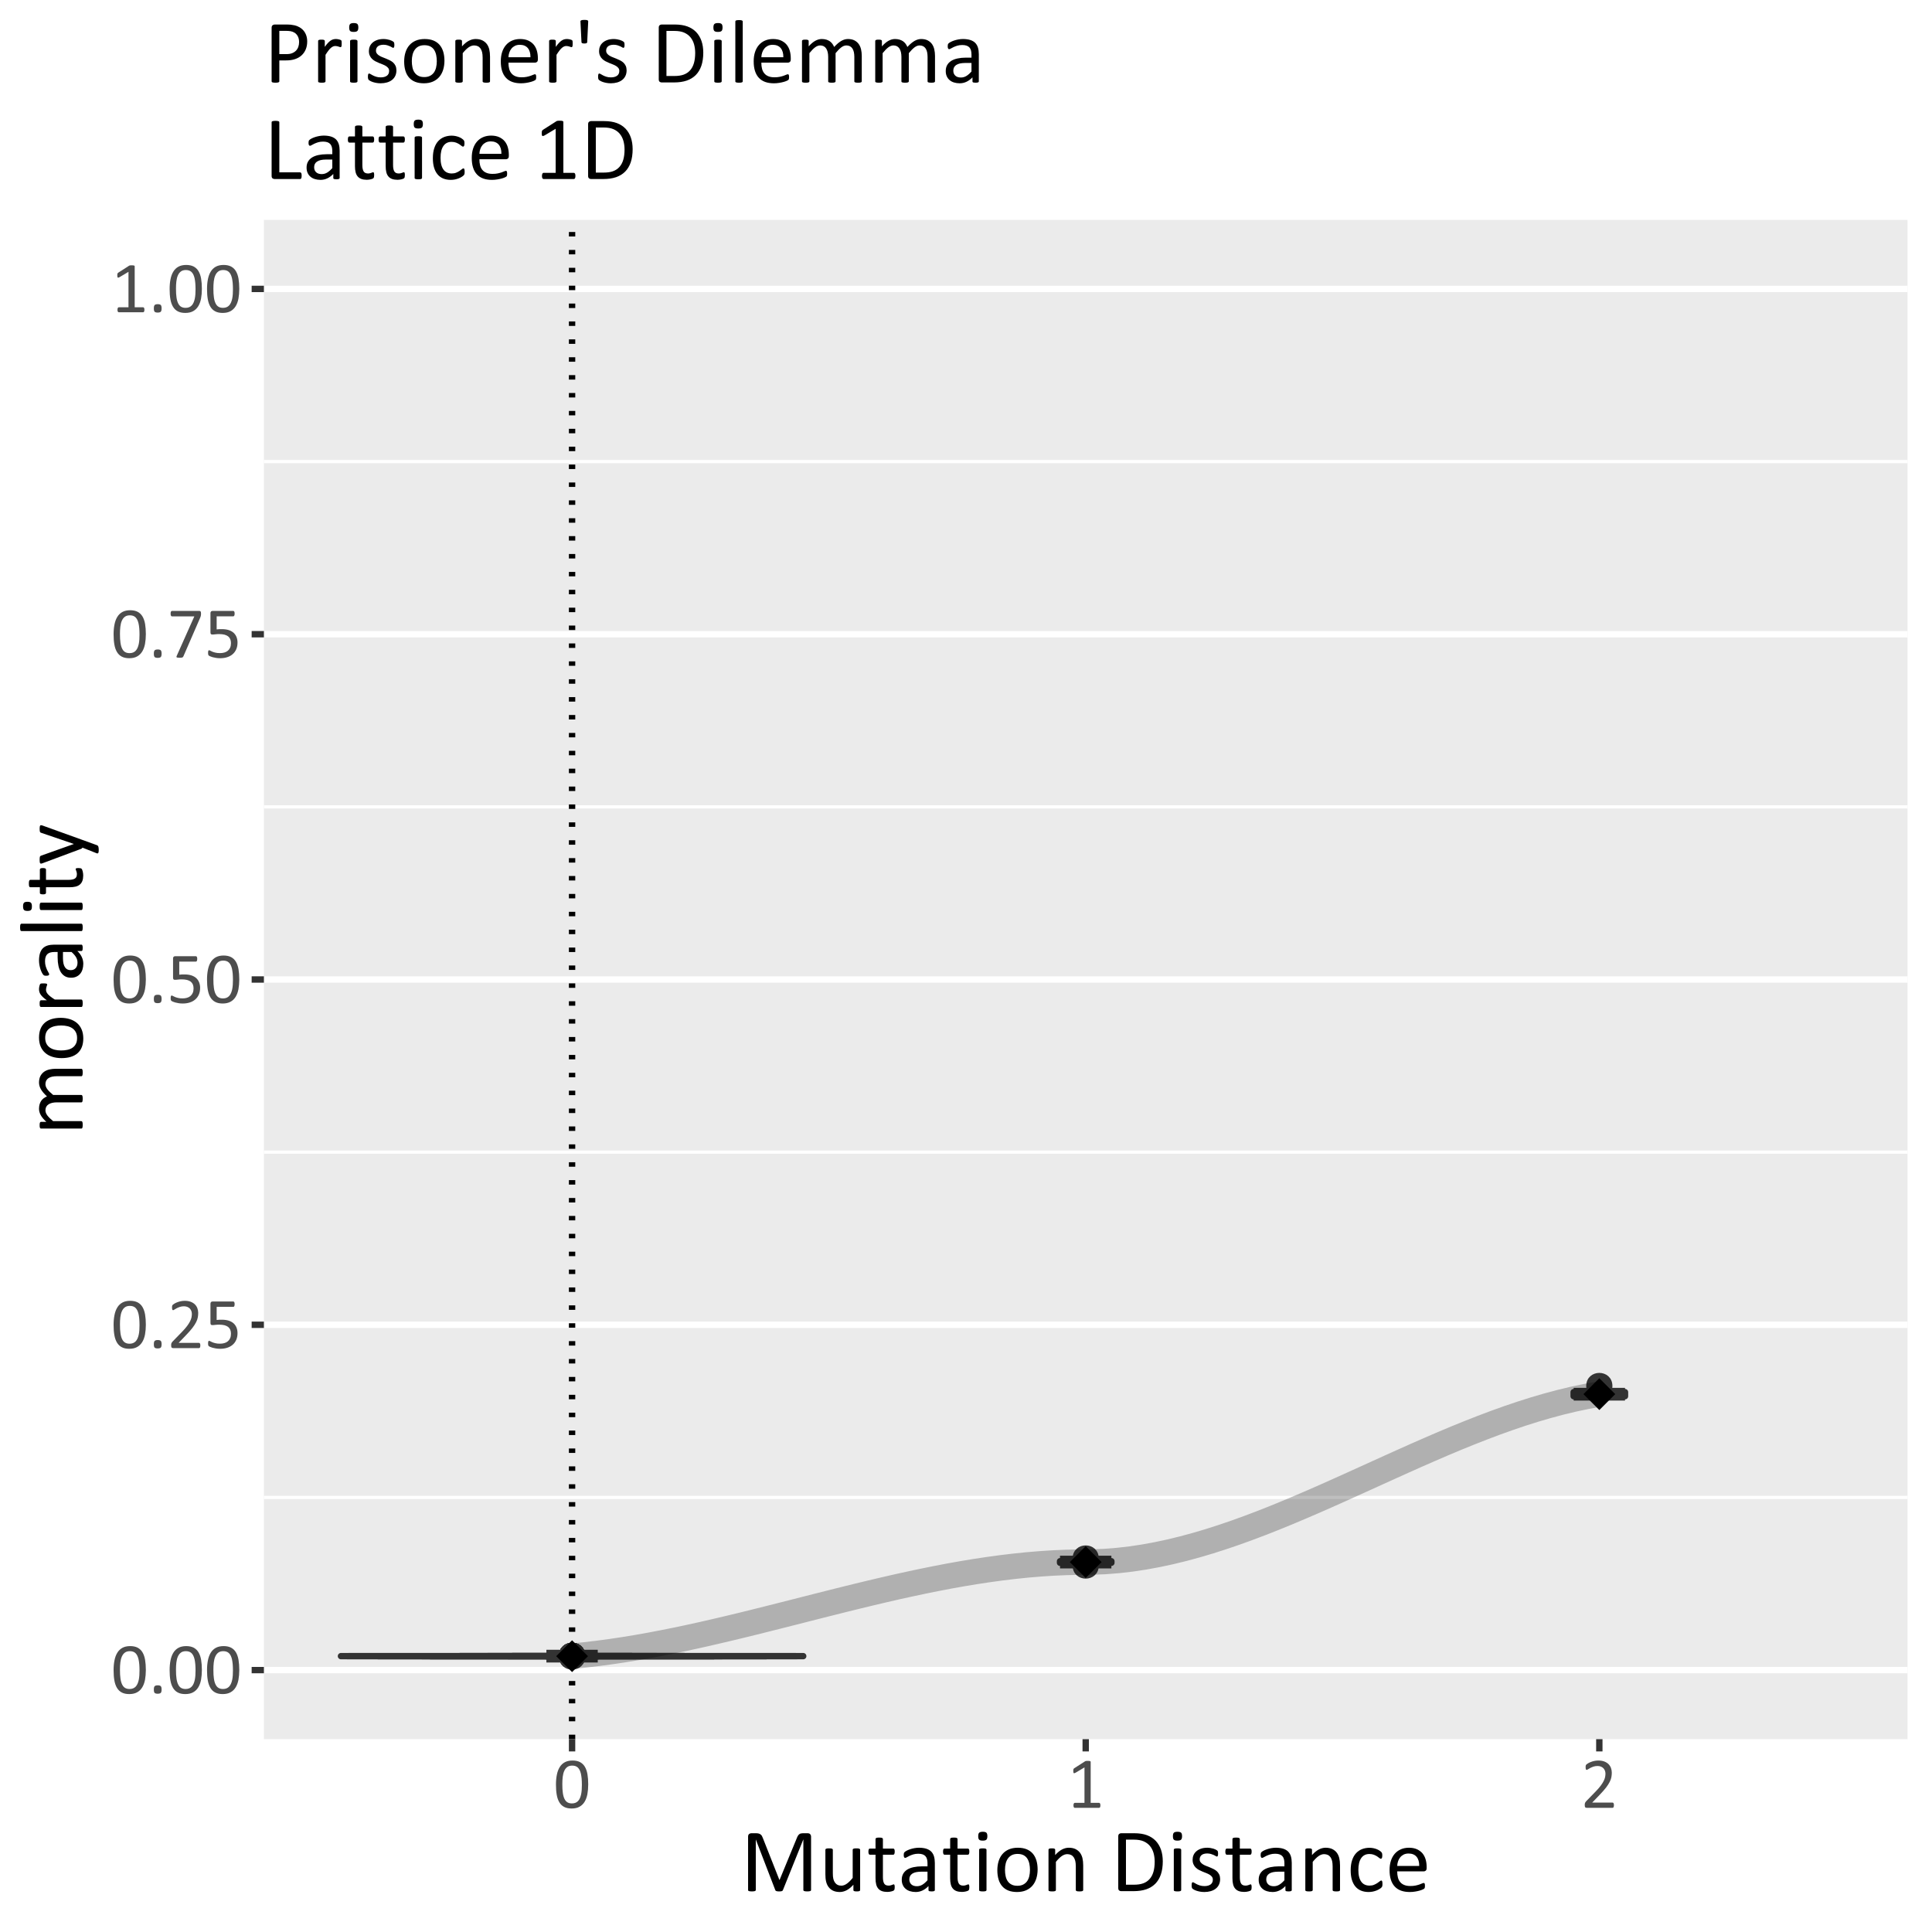 <?xml version="1.0" encoding="UTF-8"?>
<svg xmlns="http://www.w3.org/2000/svg" xmlns:xlink="http://www.w3.org/1999/xlink" width="432pt" height="432pt" viewBox="0 0 432 432" version="1.1">
<defs>
<g>
<symbol overflow="visible" id="glyph0-0">
<path style="stroke:none;" d="M 7.789 -5.238 C 7.785 -4.434 7.723 -3.699 7.602 -3.043 C 7.473 -2.379 7.266 -1.812 6.973 -1.34 C 6.68 -0.863 6.297 -0.496 5.824 -0.238 C 5.352 0.023 4.77 0.152 4.078 0.152 C 3.422 0.152 2.867 0.039 2.422 -0.195 C 1.969 -0.426 1.609 -0.77 1.336 -1.227 C 1.062 -1.68 0.867 -2.238 0.75 -2.902 C 0.633 -3.562 0.574 -4.324 0.578 -5.188 C 0.574 -5.98 0.641 -6.711 0.773 -7.375 C 0.902 -8.035 1.109 -8.605 1.402 -9.082 C 1.688 -9.559 2.07 -9.926 2.543 -10.188 C 3.016 -10.445 3.594 -10.574 4.285 -10.578 C 4.941 -10.574 5.496 -10.457 5.949 -10.227 C 6.395 -9.992 6.758 -9.648 7.031 -9.195 C 7.305 -8.738 7.5 -8.18 7.617 -7.52 C 7.73 -6.855 7.785 -6.098 7.789 -5.238 Z M 6.371 -5.141 C 6.367 -5.656 6.352 -6.125 6.316 -6.543 C 6.277 -6.953 6.223 -7.316 6.152 -7.637 C 6.078 -7.949 5.98 -8.223 5.867 -8.453 C 5.75 -8.68 5.613 -8.867 5.453 -9.02 C 5.289 -9.164 5.105 -9.273 4.902 -9.34 C 4.695 -9.406 4.465 -9.438 4.207 -9.441 C 3.746 -9.438 3.375 -9.332 3.094 -9.117 C 2.809 -8.902 2.582 -8.605 2.422 -8.234 C 2.254 -7.855 2.145 -7.418 2.086 -6.914 C 2.027 -6.406 1.996 -5.863 2 -5.285 C 1.996 -4.504 2.035 -3.84 2.117 -3.297 C 2.195 -2.75 2.324 -2.305 2.5 -1.965 C 2.672 -1.617 2.895 -1.367 3.168 -1.215 C 3.438 -1.059 3.766 -0.984 4.156 -0.984 C 4.453 -0.984 4.719 -1.031 4.949 -1.129 C 5.176 -1.223 5.371 -1.359 5.539 -1.543 C 5.699 -1.719 5.836 -1.938 5.945 -2.191 C 6.051 -2.441 6.137 -2.719 6.203 -3.027 C 6.266 -3.332 6.309 -3.664 6.336 -4.023 C 6.355 -4.379 6.367 -4.75 6.371 -5.141 Z M 6.371 -5.141 "/>
</symbol>
<symbol overflow="visible" id="glyph0-1">
<path style="stroke:none;" d="M 2.949 -0.879 C 2.945 -0.496 2.883 -0.238 2.758 -0.113 C 2.629 0.012 2.398 0.07 2.07 0.074 C 1.742 0.07 1.52 0.012 1.398 -0.109 C 1.273 -0.23 1.211 -0.48 1.215 -0.855 C 1.211 -1.234 1.273 -1.484 1.402 -1.613 C 1.527 -1.738 1.758 -1.805 2.094 -1.805 C 2.414 -1.805 2.637 -1.742 2.762 -1.617 C 2.883 -1.492 2.945 -1.246 2.949 -0.879 Z M 2.949 -0.879 "/>
</symbol>
<symbol overflow="visible" id="glyph0-2">
<path style="stroke:none;" d="M 7.445 -0.598 C 7.441 -0.5 7.434 -0.414 7.422 -0.34 C 7.406 -0.262 7.387 -0.195 7.367 -0.148 C 7.34 -0.094 7.309 -0.059 7.27 -0.035 C 7.227 -0.012 7.184 0 7.137 0 L 1.379 0 C 1.301 0 1.234 -0.008 1.18 -0.027 C 1.117 -0.043 1.07 -0.074 1.035 -0.117 C 0.992 -0.16 0.961 -0.223 0.945 -0.305 C 0.922 -0.383 0.914 -0.48 0.918 -0.605 C 0.914 -0.707 0.918 -0.801 0.93 -0.887 C 0.938 -0.965 0.957 -1.035 0.984 -1.098 C 1.012 -1.156 1.047 -1.219 1.09 -1.285 C 1.129 -1.344 1.18 -1.41 1.25 -1.484 L 3.336 -3.625 C 3.812 -4.117 4.199 -4.559 4.492 -4.953 C 4.781 -5.344 5.004 -5.703 5.164 -6.023 C 5.32 -6.344 5.426 -6.637 5.477 -6.902 C 5.523 -7.168 5.547 -7.414 5.551 -7.645 C 5.547 -7.875 5.508 -8.094 5.434 -8.301 C 5.352 -8.508 5.242 -8.688 5.098 -8.844 C 4.949 -8.996 4.762 -9.121 4.543 -9.215 C 4.316 -9.305 4.062 -9.352 3.781 -9.355 C 3.438 -9.352 3.137 -9.305 2.871 -9.215 C 2.602 -9.121 2.363 -9.023 2.164 -8.918 C 1.957 -8.809 1.789 -8.707 1.656 -8.621 C 1.52 -8.527 1.418 -8.484 1.352 -8.484 C 1.309 -8.484 1.273 -8.492 1.246 -8.516 C 1.215 -8.531 1.191 -8.566 1.172 -8.617 C 1.152 -8.664 1.137 -8.73 1.129 -8.812 C 1.117 -8.891 1.113 -8.988 1.113 -9.105 C 1.113 -9.184 1.113 -9.25 1.121 -9.312 C 1.121 -9.367 1.133 -9.418 1.148 -9.465 C 1.16 -9.504 1.176 -9.547 1.199 -9.586 C 1.219 -9.625 1.262 -9.672 1.328 -9.727 C 1.391 -9.781 1.504 -9.855 1.664 -9.957 C 1.82 -10.051 2.016 -10.148 2.258 -10.242 C 2.492 -10.336 2.758 -10.414 3.047 -10.48 C 3.336 -10.543 3.637 -10.574 3.957 -10.578 C 4.457 -10.574 4.898 -10.504 5.281 -10.363 C 5.656 -10.219 5.973 -10.023 6.223 -9.781 C 6.473 -9.531 6.656 -9.246 6.781 -8.918 C 6.902 -8.59 6.965 -8.238 6.969 -7.871 C 6.965 -7.535 6.938 -7.203 6.879 -6.875 C 6.82 -6.543 6.695 -6.188 6.504 -5.805 C 6.312 -5.418 6.035 -4.992 5.68 -4.523 C 5.316 -4.055 4.84 -3.512 4.246 -2.898 L 2.594 -1.176 L 7.129 -1.176 C 7.172 -1.172 7.215 -1.16 7.254 -1.141 C 7.293 -1.113 7.328 -1.078 7.359 -1.031 C 7.387 -0.98 7.406 -0.918 7.422 -0.848 C 7.434 -0.773 7.441 -0.691 7.445 -0.598 Z M 7.445 -0.598 "/>
</symbol>
<symbol overflow="visible" id="glyph0-3">
<path style="stroke:none;" d="M 7.395 -3.352 C 7.395 -2.793 7.301 -2.293 7.113 -1.859 C 6.926 -1.422 6.66 -1.055 6.316 -0.758 C 5.973 -0.457 5.562 -0.23 5.086 -0.078 C 4.609 0.078 4.082 0.152 3.504 0.152 C 3.18 0.152 2.871 0.129 2.586 0.082 C 2.293 0.035 2.035 -0.02 1.812 -0.082 C 1.582 -0.148 1.398 -0.215 1.254 -0.281 C 1.109 -0.344 1.016 -0.395 0.977 -0.434 C 0.934 -0.473 0.906 -0.508 0.895 -0.539 C 0.875 -0.57 0.859 -0.609 0.848 -0.656 C 0.832 -0.703 0.824 -0.758 0.82 -0.828 C 0.812 -0.895 0.809 -0.98 0.812 -1.078 C 0.809 -1.168 0.812 -1.25 0.824 -1.324 C 0.828 -1.395 0.844 -1.453 0.867 -1.5 C 0.891 -1.547 0.914 -1.578 0.945 -1.602 C 0.973 -1.621 1.008 -1.633 1.047 -1.637 C 1.098 -1.633 1.18 -1.602 1.297 -1.535 C 1.406 -1.465 1.559 -1.391 1.75 -1.316 C 1.941 -1.234 2.18 -1.16 2.461 -1.094 C 2.742 -1.023 3.074 -0.988 3.465 -0.992 C 3.82 -0.988 4.152 -1.031 4.453 -1.121 C 4.754 -1.203 5.012 -1.34 5.23 -1.523 C 5.445 -1.703 5.617 -1.93 5.742 -2.211 C 5.867 -2.484 5.93 -2.824 5.93 -3.223 C 5.93 -3.555 5.875 -3.848 5.773 -4.105 C 5.664 -4.359 5.504 -4.57 5.289 -4.742 C 5.066 -4.906 4.789 -5.035 4.461 -5.121 C 4.125 -5.203 3.73 -5.242 3.27 -5.246 C 2.941 -5.242 2.66 -5.227 2.426 -5.195 C 2.188 -5.16 1.965 -5.145 1.766 -5.148 C 1.609 -5.145 1.504 -5.18 1.441 -5.254 C 1.375 -5.32 1.34 -5.453 1.344 -5.656 L 1.344 -9.902 C 1.34 -10.078 1.383 -10.207 1.469 -10.297 C 1.551 -10.379 1.672 -10.422 1.828 -10.426 L 6.445 -10.426 C 6.484 -10.422 6.523 -10.41 6.566 -10.387 C 6.605 -10.359 6.641 -10.324 6.668 -10.277 C 6.695 -10.23 6.715 -10.168 6.73 -10.094 C 6.742 -10.016 6.75 -9.926 6.75 -9.828 C 6.75 -9.633 6.723 -9.484 6.672 -9.379 C 6.621 -9.27 6.551 -9.215 6.457 -9.219 L 2.73 -9.219 L 2.73 -6.293 C 2.91 -6.316 3.094 -6.332 3.285 -6.34 C 3.473 -6.344 3.691 -6.344 3.941 -6.348 C 4.516 -6.344 5.02 -6.273 5.449 -6.133 C 5.879 -5.988 6.234 -5.789 6.523 -5.531 C 6.805 -5.27 7.023 -4.953 7.172 -4.582 C 7.32 -4.211 7.395 -3.801 7.395 -3.352 Z M 7.395 -3.352 "/>
</symbol>
<symbol overflow="visible" id="glyph0-4">
<path style="stroke:none;" d="M 7.598 -9.828 C 7.594 -9.727 7.59 -9.641 7.586 -9.566 C 7.574 -9.484 7.562 -9.41 7.551 -9.34 C 7.535 -9.27 7.516 -9.199 7.496 -9.133 C 7.469 -9.062 7.441 -8.992 7.414 -8.918 L 3.656 -0.266 C 3.629 -0.195 3.594 -0.145 3.555 -0.105 C 3.512 -0.066 3.461 -0.035 3.402 -0.012 C 3.34 0.012 3.262 0.027 3.164 0.035 C 3.066 0.043 2.949 0.047 2.812 0.047 C 2.629 0.047 2.484 0.039 2.383 0.023 C 2.277 0.008 2.203 -0.016 2.16 -0.051 C 2.113 -0.086 2.094 -0.129 2.102 -0.18 C 2.105 -0.23 2.125 -0.293 2.16 -0.363 L 6.105 -9.207 L 1.105 -9.207 C 1 -9.203 0.922 -9.258 0.871 -9.367 C 0.82 -9.473 0.797 -9.625 0.797 -9.82 C 0.797 -9.922 0.801 -10.008 0.816 -10.086 C 0.824 -10.156 0.844 -10.219 0.875 -10.273 C 0.898 -10.32 0.934 -10.359 0.973 -10.387 C 1.012 -10.41 1.055 -10.422 1.105 -10.426 L 7.18 -10.426 C 7.25 -10.422 7.316 -10.414 7.375 -10.398 C 7.43 -10.379 7.473 -10.348 7.504 -10.301 C 7.531 -10.254 7.555 -10.191 7.574 -10.117 C 7.586 -10.043 7.594 -9.945 7.598 -9.828 Z M 7.598 -9.828 "/>
</symbol>
<symbol overflow="visible" id="glyph0-5">
<path style="stroke:none;" d="M 7.469 -0.547 C 7.465 -0.441 7.457 -0.355 7.445 -0.289 C 7.426 -0.215 7.402 -0.16 7.379 -0.117 C 7.348 -0.074 7.316 -0.043 7.285 -0.027 C 7.246 -0.008 7.211 0 7.18 0 L 1.73 0 C 1.691 0 1.656 -0.008 1.625 -0.027 C 1.59 -0.043 1.562 -0.074 1.535 -0.117 C 1.504 -0.16 1.48 -0.215 1.465 -0.289 C 1.449 -0.355 1.441 -0.441 1.441 -0.547 C 1.441 -0.641 1.449 -0.727 1.465 -0.797 C 1.48 -0.867 1.5 -0.922 1.527 -0.969 C 1.547 -1.012 1.574 -1.047 1.613 -1.074 C 1.645 -1.098 1.684 -1.113 1.73 -1.113 L 3.906 -1.113 L 3.906 -9.039 L 1.895 -7.84 C 1.789 -7.785 1.707 -7.75 1.648 -7.742 C 1.582 -7.727 1.531 -7.738 1.496 -7.777 C 1.457 -7.809 1.434 -7.867 1.422 -7.953 C 1.406 -8.031 1.398 -8.133 1.402 -8.258 C 1.398 -8.344 1.402 -8.422 1.414 -8.492 C 1.418 -8.555 1.43 -8.609 1.449 -8.652 C 1.461 -8.695 1.484 -8.734 1.516 -8.766 C 1.543 -8.797 1.582 -8.828 1.637 -8.863 L 4.035 -10.402 C 4.055 -10.414 4.082 -10.43 4.117 -10.441 C 4.145 -10.449 4.184 -10.457 4.234 -10.473 C 4.281 -10.48 4.34 -10.488 4.406 -10.492 C 4.469 -10.492 4.547 -10.492 4.648 -10.496 C 4.773 -10.492 4.883 -10.488 4.973 -10.48 C 5.055 -10.469 5.121 -10.453 5.172 -10.438 C 5.219 -10.414 5.25 -10.391 5.27 -10.363 C 5.281 -10.332 5.289 -10.301 5.293 -10.273 L 5.293 -1.113 L 7.18 -1.113 C 7.219 -1.113 7.258 -1.098 7.297 -1.074 C 7.332 -1.047 7.363 -1.012 7.391 -0.969 C 7.414 -0.922 7.434 -0.867 7.449 -0.797 C 7.457 -0.727 7.465 -0.641 7.469 -0.547 Z M 7.469 -0.547 "/>
</symbol>
<symbol overflow="visible" id="glyph1-0">
<path style="stroke:none;" d="M 15.805 -0.262 C 15.801 -0.203 15.789 -0.156 15.762 -0.117 C 15.734 -0.078 15.684 -0.047 15.617 -0.023 C 15.547 0 15.461 0.02 15.355 0.035 C 15.246 0.051 15.105 0.059 14.938 0.059 C 14.777 0.059 14.645 0.051 14.531 0.035 C 14.418 0.02 14.328 0 14.266 -0.023 C 14.199 -0.047 14.152 -0.078 14.125 -0.117 C 14.094 -0.156 14.078 -0.203 14.082 -0.262 L 14.082 -11.543 L 14.062 -11.543 L 9.5 -0.211 C 9.477 -0.164 9.449 -0.121 9.414 -0.09 C 9.375 -0.051 9.32 -0.023 9.254 -0.004 C 9.18 0.02 9.098 0.031 9.004 0.043 C 8.906 0.051 8.793 0.059 8.66 0.059 C 8.52 0.059 8.398 0.051 8.297 0.039 C 8.195 0.023 8.109 0.008 8.047 -0.016 C 7.977 -0.035 7.926 -0.062 7.891 -0.098 C 7.852 -0.129 7.828 -0.168 7.816 -0.211 L 3.453 -11.543 L 3.445 -11.543 L 3.445 -0.262 C 3.445 -0.203 3.43 -0.156 3.402 -0.117 C 3.371 -0.078 3.324 -0.047 3.258 -0.023 C 3.188 0 3.098 0.02 2.988 0.035 C 2.879 0.051 2.738 0.059 2.566 0.059 C 2.402 0.059 2.262 0.051 2.152 0.035 C 2.039 0.02 1.953 0 1.891 -0.023 C 1.824 -0.047 1.781 -0.078 1.758 -0.117 C 1.734 -0.156 1.723 -0.203 1.723 -0.262 L 1.723 -12.172 C 1.723 -12.449 1.797 -12.652 1.945 -12.773 C 2.094 -12.891 2.258 -12.949 2.441 -12.953 L 3.5 -12.953 C 3.711 -12.949 3.902 -12.93 4.066 -12.891 C 4.23 -12.852 4.371 -12.785 4.496 -12.699 C 4.613 -12.609 4.715 -12.5 4.801 -12.371 C 4.879 -12.234 4.953 -12.078 5.016 -11.902 L 8.719 -2.523 L 8.77 -2.523 L 12.621 -11.871 C 12.695 -12.07 12.777 -12.238 12.867 -12.383 C 12.953 -12.52 13.047 -12.633 13.156 -12.719 C 13.258 -12.801 13.375 -12.859 13.504 -12.898 C 13.633 -12.93 13.781 -12.949 13.953 -12.953 L 15.062 -12.953 C 15.16 -12.949 15.258 -12.934 15.352 -12.906 C 15.441 -12.875 15.52 -12.828 15.586 -12.766 C 15.648 -12.699 15.699 -12.621 15.742 -12.527 C 15.781 -12.43 15.801 -12.309 15.805 -12.172 Z M 15.805 -0.262 "/>
</symbol>
<symbol overflow="visible" id="glyph1-1">
<path style="stroke:none;" d="M 9.25 -0.25 C 9.246 -0.195 9.234 -0.148 9.215 -0.113 C 9.188 -0.074 9.145 -0.043 9.09 -0.02 C 9.027 0.008 8.949 0.023 8.852 0.039 C 8.754 0.051 8.637 0.059 8.5 0.059 C 8.344 0.059 8.219 0.051 8.121 0.039 C 8.023 0.023 7.945 0.008 7.891 -0.02 C 7.832 -0.043 7.793 -0.074 7.777 -0.113 C 7.754 -0.148 7.746 -0.195 7.746 -0.25 L 7.746 -1.441 C 7.23 -0.871 6.723 -0.457 6.227 -0.199 C 5.723 0.059 5.215 0.188 4.703 0.191 C 4.102 0.188 3.598 0.09 3.188 -0.109 C 2.777 -0.309 2.445 -0.582 2.191 -0.926 C 1.938 -1.27 1.754 -1.668 1.645 -2.125 C 1.531 -2.582 1.477 -3.137 1.48 -3.793 L 1.48 -9.258 C 1.477 -9.312 1.488 -9.355 1.516 -9.395 C 1.535 -9.426 1.578 -9.461 1.648 -9.492 C 1.711 -9.523 1.801 -9.543 1.91 -9.555 C 2.016 -9.562 2.148 -9.566 2.312 -9.57 C 2.469 -9.566 2.602 -9.562 2.711 -9.555 C 2.816 -9.543 2.902 -9.523 2.965 -9.492 C 3.027 -9.461 3.07 -9.426 3.102 -9.395 C 3.125 -9.355 3.141 -9.312 3.145 -9.258 L 3.145 -4.016 C 3.141 -3.484 3.18 -3.062 3.258 -2.746 C 3.336 -2.43 3.453 -2.16 3.609 -1.938 C 3.766 -1.711 3.961 -1.535 4.203 -1.414 C 4.438 -1.289 4.719 -1.23 5.047 -1.23 C 5.453 -1.23 5.867 -1.375 6.281 -1.672 C 6.691 -1.961 7.125 -2.391 7.586 -2.961 L 7.586 -9.258 C 7.582 -9.312 7.594 -9.355 7.621 -9.395 C 7.641 -9.426 7.688 -9.461 7.758 -9.492 C 7.824 -9.523 7.906 -9.543 8.012 -9.555 C 8.113 -9.562 8.25 -9.566 8.418 -9.57 C 8.578 -9.566 8.711 -9.562 8.82 -9.555 C 8.922 -9.543 9.008 -9.523 9.07 -9.492 C 9.129 -9.461 9.172 -9.426 9.203 -9.395 C 9.23 -9.355 9.246 -9.312 9.25 -9.258 Z M 9.25 -0.25 "/>
</symbol>
<symbol overflow="visible" id="glyph1-2">
<path style="stroke:none;" d="M 6.215 -0.91 C 6.211 -0.715 6.199 -0.562 6.176 -0.449 C 6.148 -0.336 6.105 -0.254 6.055 -0.199 C 6 -0.145 5.922 -0.094 5.816 -0.051 C 5.707 -0.004 5.586 0.031 5.449 0.062 C 5.312 0.09 5.168 0.117 5.016 0.141 C 4.859 0.16 4.703 0.168 4.555 0.172 C 4.086 0.168 3.688 0.109 3.352 -0.012 C 3.016 -0.137 2.742 -0.324 2.531 -0.574 C 2.316 -0.824 2.16 -1.141 2.066 -1.523 C 1.969 -1.906 1.922 -2.359 1.922 -2.883 L 1.922 -8.148 L 0.66 -8.148 C 0.559 -8.145 0.48 -8.199 0.422 -8.309 C 0.359 -8.414 0.328 -8.586 0.332 -8.828 C 0.328 -8.953 0.336 -9.059 0.355 -9.148 C 0.367 -9.23 0.387 -9.305 0.418 -9.363 C 0.441 -9.418 0.477 -9.457 0.523 -9.484 C 0.562 -9.504 0.613 -9.516 0.672 -9.52 L 1.922 -9.52 L 1.922 -11.66 C 1.922 -11.707 1.934 -11.75 1.957 -11.789 C 1.98 -11.828 2.023 -11.863 2.086 -11.895 C 2.148 -11.926 2.234 -11.945 2.344 -11.961 C 2.449 -11.969 2.582 -11.977 2.742 -11.98 C 2.906 -11.977 3.043 -11.969 3.152 -11.961 C 3.258 -11.945 3.34 -11.926 3.402 -11.895 C 3.461 -11.863 3.504 -11.828 3.531 -11.789 C 3.559 -11.75 3.574 -11.707 3.574 -11.66 L 3.574 -9.52 L 5.887 -9.52 C 5.938 -9.516 5.984 -9.504 6.023 -9.484 C 6.062 -9.457 6.098 -9.418 6.129 -9.363 C 6.16 -9.305 6.18 -9.23 6.195 -9.148 C 6.203 -9.059 6.211 -8.953 6.215 -8.828 C 6.211 -8.586 6.18 -8.414 6.125 -8.309 C 6.062 -8.199 5.984 -8.145 5.887 -8.148 L 3.574 -8.148 L 3.574 -3.125 C 3.574 -2.5 3.664 -2.031 3.848 -1.715 C 4.031 -1.398 4.359 -1.242 4.836 -1.242 C 4.984 -1.242 5.121 -1.254 5.246 -1.285 C 5.363 -1.312 5.473 -1.344 5.566 -1.379 C 5.66 -1.41 5.738 -1.445 5.805 -1.477 C 5.871 -1.508 5.93 -1.523 5.984 -1.523 C 6.016 -1.523 6.047 -1.512 6.078 -1.496 C 6.105 -1.477 6.129 -1.445 6.148 -1.402 C 6.164 -1.352 6.18 -1.289 6.195 -1.211 C 6.203 -1.129 6.211 -1.027 6.215 -0.91 Z M 6.215 -0.91 "/>
</symbol>
<symbol overflow="visible" id="glyph1-3">
<path style="stroke:none;" d="M 8.316 -0.242 C 8.312 -0.156 8.285 -0.098 8.234 -0.059 C 8.18 -0.02 8.109 0.008 8.016 0.027 C 7.922 0.047 7.785 0.059 7.609 0.059 C 7.434 0.059 7.293 0.047 7.191 0.027 C 7.082 0.008 7.008 -0.02 6.965 -0.059 C 6.918 -0.098 6.895 -0.156 6.898 -0.242 L 6.898 -1.141 C 6.5 -0.719 6.062 -0.391 5.578 -0.16 C 5.094 0.074 4.582 0.188 4.043 0.191 C 3.566 0.188 3.137 0.125 2.758 0.004 C 2.371 -0.117 2.043 -0.293 1.777 -0.531 C 1.504 -0.762 1.293 -1.047 1.145 -1.391 C 0.992 -1.727 0.918 -2.113 0.922 -2.551 C 0.918 -3.055 1.023 -3.496 1.23 -3.871 C 1.438 -4.242 1.734 -4.555 2.121 -4.805 C 2.508 -5.051 2.98 -5.234 3.543 -5.359 C 4.102 -5.48 4.73 -5.543 5.434 -5.547 L 6.676 -5.547 L 6.676 -6.246 C 6.672 -6.59 6.637 -6.895 6.566 -7.164 C 6.492 -7.43 6.375 -7.652 6.211 -7.832 C 6.047 -8.008 5.832 -8.141 5.574 -8.23 C 5.309 -8.32 4.988 -8.367 4.613 -8.367 C 4.203 -8.367 3.84 -8.316 3.516 -8.223 C 3.191 -8.121 2.906 -8.016 2.664 -7.902 C 2.418 -7.781 2.215 -7.676 2.055 -7.582 C 1.891 -7.484 1.77 -7.434 1.691 -7.438 C 1.637 -7.434 1.59 -7.449 1.551 -7.477 C 1.508 -7.5 1.473 -7.539 1.445 -7.594 C 1.414 -7.648 1.391 -7.715 1.379 -7.801 C 1.363 -7.883 1.359 -7.977 1.359 -8.078 C 1.359 -8.242 1.371 -8.375 1.395 -8.473 C 1.418 -8.566 1.473 -8.656 1.566 -8.746 C 1.652 -8.832 1.809 -8.934 2.031 -9.055 C 2.25 -9.168 2.504 -9.277 2.793 -9.375 C 3.078 -9.469 3.391 -9.547 3.73 -9.613 C 4.07 -9.676 4.414 -9.707 4.766 -9.711 C 5.406 -9.707 5.957 -9.633 6.414 -9.488 C 6.867 -9.34 7.234 -9.125 7.516 -8.844 C 7.793 -8.555 7.996 -8.203 8.125 -7.785 C 8.25 -7.363 8.312 -6.875 8.316 -6.316 Z M 6.676 -4.355 L 5.266 -4.355 C 4.809 -4.352 4.414 -4.312 4.082 -4.238 C 3.746 -4.16 3.469 -4.047 3.25 -3.898 C 3.027 -3.742 2.867 -3.562 2.766 -3.355 C 2.664 -3.145 2.613 -2.902 2.613 -2.633 C 2.613 -2.164 2.762 -1.793 3.059 -1.516 C 3.355 -1.238 3.77 -1.102 4.305 -1.102 C 4.734 -1.102 5.137 -1.211 5.508 -1.43 C 5.879 -1.648 6.266 -1.984 6.676 -2.441 Z M 6.676 -4.355 "/>
</symbol>
<symbol overflow="visible" id="glyph1-4">
<path style="stroke:none;" d="M 3.184 -0.25 C 3.18 -0.195 3.168 -0.148 3.141 -0.113 C 3.113 -0.074 3.07 -0.043 3.012 -0.02 C 2.949 0.008 2.863 0.023 2.762 0.039 C 2.652 0.051 2.516 0.059 2.352 0.059 C 2.188 0.059 2.055 0.051 1.953 0.039 C 1.844 0.023 1.758 0.008 1.695 -0.02 C 1.629 -0.043 1.586 -0.074 1.566 -0.113 C 1.539 -0.148 1.527 -0.195 1.531 -0.25 L 1.531 -9.258 C 1.527 -9.305 1.539 -9.348 1.566 -9.387 C 1.586 -9.426 1.629 -9.457 1.695 -9.488 C 1.758 -9.512 1.844 -9.535 1.953 -9.551 C 2.055 -9.562 2.188 -9.566 2.352 -9.57 C 2.516 -9.566 2.652 -9.562 2.762 -9.551 C 2.863 -9.535 2.949 -9.512 3.012 -9.488 C 3.07 -9.457 3.113 -9.426 3.141 -9.387 C 3.168 -9.348 3.18 -9.305 3.184 -9.258 Z M 3.375 -12.301 C 3.375 -11.91 3.301 -11.648 3.152 -11.512 C 3.004 -11.367 2.734 -11.297 2.344 -11.301 C 1.953 -11.297 1.688 -11.363 1.547 -11.504 C 1.402 -11.637 1.328 -11.898 1.332 -12.281 C 1.328 -12.668 1.402 -12.93 1.551 -13.07 C 1.695 -13.207 1.965 -13.277 2.363 -13.281 C 2.746 -13.277 3.012 -13.207 3.156 -13.074 C 3.301 -12.934 3.375 -12.676 3.375 -12.301 Z M 3.375 -12.301 "/>
</symbol>
<symbol overflow="visible" id="glyph1-5">
<path style="stroke:none;" d="M 9.91 -4.855 C 9.906 -4.117 9.809 -3.441 9.617 -2.828 C 9.422 -2.207 9.137 -1.676 8.754 -1.23 C 8.371 -0.785 7.891 -0.434 7.312 -0.184 C 6.734 0.066 6.062 0.188 5.305 0.191 C 4.562 0.188 3.918 0.082 3.367 -0.137 C 2.816 -0.355 2.359 -0.676 1.992 -1.098 C 1.625 -1.516 1.352 -2.027 1.172 -2.633 C 0.992 -3.23 0.902 -3.914 0.902 -4.676 C 0.902 -5.41 0.996 -6.086 1.188 -6.703 C 1.375 -7.32 1.66 -7.852 2.047 -8.297 C 2.426 -8.742 2.906 -9.09 3.48 -9.34 C 4.055 -9.586 4.727 -9.707 5.496 -9.711 C 6.234 -9.707 6.879 -9.598 7.43 -9.379 C 7.98 -9.156 8.438 -8.836 8.809 -8.418 C 9.172 -7.996 9.449 -7.484 9.633 -6.887 C 9.816 -6.281 9.906 -5.605 9.91 -4.855 Z M 8.199 -4.746 C 8.195 -5.23 8.152 -5.688 8.062 -6.125 C 7.969 -6.555 7.816 -6.938 7.613 -7.266 C 7.402 -7.594 7.121 -7.852 6.762 -8.043 C 6.402 -8.23 5.957 -8.324 5.43 -8.328 C 4.934 -8.324 4.512 -8.238 4.16 -8.066 C 3.809 -7.891 3.516 -7.645 3.289 -7.332 C 3.055 -7.012 2.887 -6.637 2.777 -6.203 C 2.668 -5.77 2.613 -5.297 2.613 -4.785 C 2.613 -4.289 2.656 -3.824 2.75 -3.391 C 2.836 -2.957 2.988 -2.578 3.203 -2.258 C 3.414 -1.93 3.699 -1.676 4.059 -1.488 C 4.414 -1.297 4.859 -1.199 5.391 -1.203 C 5.875 -1.199 6.293 -1.285 6.652 -1.461 C 7.004 -1.633 7.297 -1.879 7.531 -2.191 C 7.758 -2.504 7.926 -2.875 8.035 -3.312 C 8.141 -3.742 8.195 -4.223 8.199 -4.746 Z M 8.199 -4.746 "/>
</symbol>
<symbol overflow="visible" id="glyph1-6">
<path style="stroke:none;" d="M 9.289 -0.25 C 9.285 -0.195 9.273 -0.148 9.25 -0.113 C 9.223 -0.074 9.18 -0.043 9.117 -0.02 C 9.055 0.008 8.969 0.023 8.867 0.039 C 8.758 0.051 8.625 0.059 8.469 0.059 C 8.297 0.059 8.16 0.051 8.059 0.039 C 7.949 0.023 7.867 0.008 7.809 -0.02 C 7.746 -0.043 7.703 -0.074 7.676 -0.113 C 7.648 -0.148 7.633 -0.195 7.637 -0.25 L 7.637 -5.523 C 7.633 -6.035 7.594 -6.449 7.516 -6.766 C 7.434 -7.078 7.316 -7.348 7.168 -7.578 C 7.012 -7.801 6.812 -7.977 6.57 -8.098 C 6.324 -8.215 6.043 -8.273 5.727 -8.277 C 5.309 -8.273 4.895 -8.125 4.484 -7.836 C 4.066 -7.539 3.633 -7.109 3.184 -6.547 L 3.184 -0.25 C 3.18 -0.195 3.168 -0.148 3.141 -0.113 C 3.113 -0.074 3.07 -0.043 3.012 -0.02 C 2.949 0.008 2.863 0.023 2.762 0.039 C 2.652 0.051 2.516 0.059 2.352 0.059 C 2.188 0.059 2.055 0.051 1.953 0.039 C 1.844 0.023 1.758 0.008 1.695 -0.02 C 1.629 -0.043 1.586 -0.074 1.566 -0.113 C 1.539 -0.148 1.527 -0.195 1.531 -0.25 L 1.531 -9.258 C 1.527 -9.312 1.539 -9.355 1.559 -9.395 C 1.578 -9.426 1.617 -9.461 1.68 -9.492 C 1.738 -9.523 1.816 -9.543 1.91 -9.555 C 2.004 -9.562 2.125 -9.566 2.281 -9.57 C 2.426 -9.566 2.551 -9.562 2.648 -9.555 C 2.742 -9.543 2.816 -9.523 2.871 -9.492 C 2.926 -9.461 2.965 -9.426 2.988 -9.395 C 3.012 -9.355 3.023 -9.312 3.023 -9.258 L 3.023 -8.066 C 3.531 -8.633 4.035 -9.047 4.539 -9.312 C 5.043 -9.574 5.551 -9.707 6.066 -9.711 C 6.664 -9.707 7.172 -9.605 7.582 -9.402 C 7.992 -9.195 8.324 -8.922 8.578 -8.586 C 8.828 -8.242 9.008 -7.844 9.121 -7.391 C 9.23 -6.93 9.285 -6.383 9.289 -5.746 Z M 9.289 -0.25 "/>
</symbol>
<symbol overflow="visible" id="glyph1-7">
<path style="stroke:none;" d=""/>
</symbol>
<symbol overflow="visible" id="glyph1-8">
<path style="stroke:none;" d="M 11.68 -6.668 C 11.676 -5.543 11.535 -4.562 11.25 -3.727 C 10.961 -2.891 10.539 -2.195 9.992 -1.645 C 9.438 -1.094 8.762 -0.684 7.965 -0.41 C 7.16 -0.137 6.207 0 5.105 0 L 2.363 0 C 2.207 0 2.062 -0.051 1.926 -0.152 C 1.789 -0.254 1.723 -0.434 1.723 -0.699 L 1.723 -12.25 C 1.723 -12.508 1.789 -12.691 1.926 -12.797 C 2.062 -12.898 2.207 -12.949 2.363 -12.953 L 5.297 -12.953 C 6.414 -12.949 7.359 -12.805 8.137 -12.516 C 8.91 -12.227 9.559 -11.809 10.086 -11.266 C 10.605 -10.719 11.004 -10.059 11.273 -9.289 C 11.543 -8.512 11.676 -7.641 11.68 -6.668 Z M 9.871 -6.598 C 9.867 -7.297 9.781 -7.949 9.609 -8.555 C 9.434 -9.156 9.16 -9.676 8.793 -10.121 C 8.422 -10.559 7.953 -10.902 7.387 -11.148 C 6.816 -11.395 6.086 -11.52 5.195 -11.52 L 3.445 -11.52 L 3.445 -1.441 L 5.215 -1.441 C 6.043 -1.441 6.738 -1.543 7.305 -1.75 C 7.871 -1.957 8.344 -2.273 8.727 -2.703 C 9.105 -3.125 9.395 -3.66 9.586 -4.309 C 9.773 -4.949 9.867 -5.715 9.871 -6.598 Z M 9.871 -6.598 "/>
</symbol>
<symbol overflow="visible" id="glyph1-9">
<path style="stroke:none;" d="M 7.188 -2.703 C 7.184 -2.238 7.098 -1.828 6.93 -1.469 C 6.758 -1.105 6.516 -0.801 6.203 -0.559 C 5.887 -0.309 5.512 -0.125 5.082 0 C 4.645 0.125 4.168 0.188 3.652 0.191 C 3.328 0.188 3.023 0.16 2.734 0.113 C 2.441 0.059 2.184 0 1.957 -0.074 C 1.727 -0.148 1.531 -0.23 1.371 -0.316 C 1.211 -0.398 1.094 -0.473 1.02 -0.539 C 0.945 -0.605 0.891 -0.699 0.859 -0.82 C 0.824 -0.938 0.809 -1.102 0.812 -1.312 C 0.809 -1.438 0.816 -1.543 0.832 -1.629 C 0.844 -1.715 0.859 -1.785 0.879 -1.84 C 0.898 -1.895 0.926 -1.934 0.965 -1.957 C 1 -1.98 1.043 -1.992 1.09 -1.992 C 1.164 -1.992 1.273 -1.945 1.418 -1.855 C 1.559 -1.766 1.734 -1.668 1.945 -1.562 C 2.156 -1.453 2.402 -1.355 2.691 -1.266 C 2.977 -1.176 3.309 -1.129 3.684 -1.133 C 3.961 -1.129 4.215 -1.16 4.445 -1.223 C 4.668 -1.281 4.863 -1.367 5.035 -1.484 C 5.199 -1.598 5.328 -1.746 5.418 -1.93 C 5.508 -2.109 5.555 -2.324 5.555 -2.574 C 5.555 -2.824 5.488 -3.039 5.359 -3.211 C 5.227 -3.383 5.055 -3.535 4.844 -3.672 C 4.629 -3.805 4.387 -3.922 4.121 -4.027 C 3.852 -4.129 3.578 -4.238 3.297 -4.352 C 3.012 -4.465 2.734 -4.594 2.465 -4.738 C 2.195 -4.879 1.953 -5.055 1.742 -5.262 C 1.523 -5.469 1.352 -5.715 1.227 -6.004 C 1.094 -6.289 1.031 -6.633 1.031 -7.035 C 1.031 -7.387 1.098 -7.727 1.234 -8.051 C 1.371 -8.375 1.578 -8.656 1.852 -8.902 C 2.125 -9.145 2.465 -9.34 2.875 -9.488 C 3.285 -9.633 3.766 -9.707 4.312 -9.711 C 4.555 -9.707 4.793 -9.688 5.035 -9.648 C 5.27 -9.605 5.488 -9.555 5.684 -9.5 C 5.879 -9.438 6.043 -9.375 6.18 -9.305 C 6.316 -9.234 6.422 -9.172 6.492 -9.117 C 6.562 -9.062 6.609 -9.016 6.633 -8.977 C 6.656 -8.938 6.672 -8.891 6.68 -8.844 C 6.688 -8.789 6.695 -8.727 6.711 -8.656 C 6.719 -8.578 6.727 -8.488 6.727 -8.387 C 6.727 -8.27 6.719 -8.172 6.711 -8.094 C 6.695 -8.008 6.68 -7.941 6.66 -7.887 C 6.633 -7.832 6.605 -7.793 6.574 -7.773 C 6.543 -7.746 6.504 -7.734 6.465 -7.738 C 6.402 -7.734 6.316 -7.77 6.203 -7.848 C 6.09 -7.918 5.945 -7.996 5.766 -8.082 C 5.586 -8.16 5.371 -8.238 5.129 -8.316 C 4.883 -8.387 4.605 -8.426 4.293 -8.43 C 4.012 -8.426 3.766 -8.395 3.555 -8.332 C 3.34 -8.27 3.164 -8.18 3.027 -8.062 C 2.891 -7.945 2.789 -7.805 2.719 -7.645 C 2.648 -7.484 2.613 -7.312 2.613 -7.125 C 2.613 -6.867 2.68 -6.648 2.812 -6.473 C 2.945 -6.293 3.117 -6.137 3.332 -6.004 C 3.543 -5.867 3.785 -5.746 4.062 -5.645 C 4.332 -5.535 4.613 -5.426 4.898 -5.312 C 5.18 -5.199 5.457 -5.074 5.738 -4.934 C 6.012 -4.793 6.258 -4.621 6.477 -4.426 C 6.688 -4.223 6.859 -3.984 6.992 -3.703 C 7.117 -3.422 7.184 -3.086 7.188 -2.703 Z M 7.188 -2.703 "/>
</symbol>
<symbol overflow="visible" id="glyph1-10">
<path style="stroke:none;" d="M 8.008 -1.621 C 8.004 -1.508 8 -1.41 7.996 -1.328 C 7.988 -1.242 7.977 -1.172 7.961 -1.117 C 7.941 -1.059 7.922 -1.008 7.902 -0.965 C 7.875 -0.922 7.82 -0.859 7.742 -0.777 C 7.656 -0.691 7.516 -0.586 7.316 -0.465 C 7.113 -0.34 6.887 -0.23 6.641 -0.133 C 6.387 -0.035 6.117 0.039 5.824 0.102 C 5.531 0.156 5.227 0.188 4.914 0.191 C 4.266 0.188 3.691 0.082 3.191 -0.129 C 2.688 -0.34 2.27 -0.648 1.934 -1.062 C 1.598 -1.469 1.34 -1.973 1.164 -2.574 C 0.988 -3.168 0.902 -3.859 0.902 -4.645 C 0.902 -5.531 1.008 -6.293 1.227 -6.93 C 1.438 -7.566 1.734 -8.09 2.117 -8.496 C 2.492 -8.902 2.938 -9.203 3.449 -9.402 C 3.957 -9.598 4.508 -9.695 5.105 -9.699 C 5.387 -9.695 5.668 -9.668 5.941 -9.617 C 6.211 -9.562 6.457 -9.492 6.688 -9.406 C 6.91 -9.316 7.113 -9.219 7.293 -9.105 C 7.469 -8.992 7.598 -8.895 7.676 -8.816 C 7.754 -8.734 7.809 -8.672 7.84 -8.629 C 7.871 -8.578 7.895 -8.523 7.918 -8.461 C 7.934 -8.398 7.949 -8.324 7.957 -8.246 C 7.965 -8.164 7.969 -8.066 7.969 -7.949 C 7.969 -7.688 7.938 -7.504 7.879 -7.402 C 7.816 -7.293 7.742 -7.242 7.656 -7.246 C 7.555 -7.242 7.441 -7.297 7.312 -7.41 C 7.18 -7.52 7.012 -7.641 6.816 -7.777 C 6.613 -7.906 6.371 -8.027 6.09 -8.141 C 5.801 -8.25 5.469 -8.309 5.086 -8.309 C 4.289 -8.309 3.68 -8 3.258 -7.391 C 2.832 -6.777 2.617 -5.895 2.621 -4.734 C 2.617 -4.152 2.672 -3.641 2.785 -3.207 C 2.895 -2.766 3.059 -2.402 3.273 -2.109 C 3.484 -1.816 3.746 -1.598 4.059 -1.457 C 4.367 -1.312 4.723 -1.242 5.125 -1.242 C 5.504 -1.242 5.836 -1.301 6.125 -1.422 C 6.406 -1.539 6.656 -1.672 6.871 -1.816 C 7.078 -1.957 7.254 -2.086 7.402 -2.207 C 7.543 -2.32 7.656 -2.379 7.738 -2.383 C 7.781 -2.379 7.82 -2.363 7.855 -2.34 C 7.887 -2.309 7.914 -2.266 7.941 -2.207 C 7.961 -2.141 7.98 -2.059 7.992 -1.965 C 8 -1.863 8.004 -1.75 8.008 -1.621 Z M 8.008 -1.621 "/>
</symbol>
<symbol overflow="visible" id="glyph1-11">
<path style="stroke:none;" d="M 9.219 -5.145 C 9.215 -4.883 9.152 -4.695 9.023 -4.59 C 8.891 -4.477 8.738 -4.422 8.574 -4.426 L 2.641 -4.426 C 2.637 -3.918 2.688 -3.469 2.793 -3.07 C 2.891 -2.672 3.059 -2.328 3.297 -2.043 C 3.527 -1.754 3.832 -1.535 4.211 -1.383 C 4.582 -1.227 5.043 -1.148 5.59 -1.152 C 6.02 -1.148 6.398 -1.184 6.734 -1.254 C 7.066 -1.324 7.359 -1.402 7.605 -1.488 C 7.848 -1.574 8.047 -1.652 8.207 -1.727 C 8.363 -1.793 8.484 -1.828 8.566 -1.832 C 8.613 -1.828 8.652 -1.816 8.691 -1.797 C 8.727 -1.77 8.758 -1.734 8.777 -1.691 C 8.797 -1.641 8.812 -1.574 8.824 -1.496 C 8.832 -1.41 8.836 -1.309 8.84 -1.191 C 8.836 -1.102 8.832 -1.027 8.828 -0.965 C 8.82 -0.898 8.812 -0.84 8.805 -0.793 C 8.793 -0.738 8.777 -0.695 8.754 -0.66 C 8.73 -0.617 8.699 -0.578 8.664 -0.547 C 8.625 -0.508 8.516 -0.449 8.336 -0.367 C 8.152 -0.281 7.918 -0.199 7.637 -0.121 C 7.348 -0.039 7.016 0.031 6.641 0.094 C 6.258 0.156 5.855 0.188 5.434 0.191 C 4.691 0.188 4.043 0.086 3.488 -0.117 C 2.926 -0.324 2.457 -0.629 2.082 -1.039 C 1.699 -1.445 1.414 -1.957 1.219 -2.57 C 1.023 -3.184 0.926 -3.898 0.93 -4.715 C 0.926 -5.484 1.027 -6.18 1.23 -6.801 C 1.43 -7.414 1.719 -7.938 2.098 -8.371 C 2.473 -8.801 2.926 -9.133 3.465 -9.363 C 3.996 -9.594 4.594 -9.707 5.254 -9.711 C 5.961 -9.707 6.562 -9.594 7.062 -9.367 C 7.555 -9.137 7.965 -8.832 8.289 -8.453 C 8.605 -8.066 8.84 -7.617 8.992 -7.102 C 9.141 -6.586 9.215 -6.031 9.219 -5.445 Z M 7.559 -5.637 C 7.574 -6.504 7.379 -7.184 6.977 -7.676 C 6.566 -8.168 5.965 -8.414 5.172 -8.418 C 4.758 -8.414 4.398 -8.336 4.09 -8.188 C 3.781 -8.031 3.523 -7.828 3.316 -7.574 C 3.105 -7.32 2.941 -7.027 2.832 -6.691 C 2.715 -6.355 2.652 -6.004 2.641 -5.637 Z M 7.559 -5.637 "/>
</symbol>
<symbol overflow="visible" id="glyph1-12">
<path style="stroke:none;" d="M 9.68 -9.16 C 9.68 -8.508 9.57 -7.926 9.359 -7.406 C 9.141 -6.883 8.836 -6.438 8.441 -6.074 C 8.043 -5.703 7.555 -5.418 6.98 -5.223 C 6.402 -5.02 5.715 -4.922 4.914 -4.926 L 3.445 -4.926 L 3.445 -0.262 C 3.445 -0.203 3.43 -0.156 3.398 -0.117 C 3.367 -0.078 3.32 -0.047 3.258 -0.023 C 3.195 0 3.105 0.02 2.996 0.035 C 2.883 0.051 2.746 0.059 2.582 0.059 C 2.414 0.059 2.273 0.051 2.164 0.035 C 2.051 0.02 1.965 0 1.898 -0.023 C 1.832 -0.047 1.785 -0.078 1.762 -0.117 C 1.734 -0.156 1.723 -0.203 1.723 -0.262 L 1.723 -12.211 C 1.723 -12.477 1.789 -12.664 1.93 -12.781 C 2.066 -12.891 2.227 -12.949 2.402 -12.953 L 5.176 -12.953 C 5.449 -12.949 5.719 -12.938 5.98 -12.918 C 6.234 -12.891 6.539 -12.84 6.891 -12.766 C 7.242 -12.688 7.598 -12.543 7.961 -12.336 C 8.324 -12.125 8.633 -11.867 8.887 -11.562 C 9.141 -11.25 9.336 -10.895 9.473 -10.496 C 9.609 -10.09 9.68 -9.645 9.68 -9.16 Z M 7.867 -9.02 C 7.863 -9.543 7.766 -9.984 7.57 -10.34 C 7.375 -10.691 7.129 -10.953 6.84 -11.129 C 6.547 -11.301 6.25 -11.414 5.941 -11.461 C 5.629 -11.508 5.324 -11.531 5.035 -11.531 L 3.445 -11.531 L 3.445 -6.336 L 4.996 -6.336 C 5.516 -6.332 5.945 -6.398 6.289 -6.535 C 6.629 -6.668 6.918 -6.855 7.156 -7.09 C 7.387 -7.324 7.566 -7.605 7.688 -7.941 C 7.805 -8.27 7.863 -8.629 7.867 -9.02 Z M 7.867 -9.02 "/>
</symbol>
<symbol overflow="visible" id="glyph1-13">
<path style="stroke:none;" d="M 6.797 -8.668 C 6.797 -8.52 6.793 -8.398 6.785 -8.297 C 6.777 -8.195 6.762 -8.117 6.746 -8.062 C 6.723 -8.004 6.699 -7.957 6.668 -7.93 C 6.637 -7.898 6.594 -7.887 6.547 -7.887 C 6.488 -7.887 6.422 -7.898 6.348 -7.93 C 6.27 -7.957 6.184 -7.988 6.09 -8.02 C 5.988 -8.047 5.883 -8.074 5.766 -8.105 C 5.645 -8.129 5.512 -8.145 5.375 -8.148 C 5.203 -8.145 5.039 -8.109 4.883 -8.047 C 4.719 -7.977 4.551 -7.867 4.379 -7.719 C 4.199 -7.562 4.016 -7.359 3.824 -7.105 C 3.629 -6.852 3.414 -6.543 3.184 -6.176 L 3.184 -0.25 C 3.18 -0.195 3.168 -0.148 3.141 -0.113 C 3.113 -0.074 3.07 -0.043 3.012 -0.02 C 2.949 0.008 2.863 0.023 2.762 0.039 C 2.652 0.051 2.516 0.059 2.352 0.059 C 2.188 0.059 2.055 0.051 1.953 0.039 C 1.844 0.023 1.758 0.008 1.695 -0.02 C 1.629 -0.043 1.586 -0.074 1.566 -0.113 C 1.539 -0.148 1.527 -0.195 1.531 -0.25 L 1.531 -9.258 C 1.527 -9.312 1.539 -9.355 1.559 -9.395 C 1.578 -9.426 1.617 -9.461 1.68 -9.492 C 1.738 -9.523 1.816 -9.543 1.91 -9.555 C 2.004 -9.562 2.125 -9.566 2.281 -9.57 C 2.426 -9.566 2.551 -9.562 2.648 -9.555 C 2.742 -9.543 2.816 -9.523 2.871 -9.492 C 2.926 -9.461 2.965 -9.426 2.988 -9.395 C 3.012 -9.355 3.023 -9.312 3.023 -9.258 L 3.023 -7.949 C 3.27 -8.305 3.5 -8.598 3.719 -8.828 C 3.934 -9.051 4.137 -9.23 4.332 -9.363 C 4.523 -9.492 4.719 -9.582 4.91 -9.633 C 5.098 -9.684 5.289 -9.707 5.484 -9.711 C 5.57 -9.707 5.668 -9.703 5.781 -9.695 C 5.887 -9.684 6 -9.664 6.125 -9.637 C 6.242 -9.609 6.352 -9.578 6.449 -9.547 C 6.547 -9.512 6.617 -9.48 6.656 -9.449 C 6.695 -9.414 6.719 -9.383 6.734 -9.352 C 6.746 -9.32 6.758 -9.281 6.77 -9.238 C 6.777 -9.188 6.785 -9.117 6.789 -9.031 C 6.793 -8.938 6.797 -8.816 6.797 -8.668 Z M 6.797 -8.668 "/>
</symbol>
<symbol overflow="visible" id="glyph1-14">
<path style="stroke:none;" d="M 2.902 -9.027 C 2.898 -8.973 2.887 -8.926 2.867 -8.887 C 2.84 -8.844 2.805 -8.812 2.758 -8.789 C 2.707 -8.762 2.641 -8.738 2.562 -8.727 C 2.477 -8.711 2.379 -8.707 2.262 -8.707 C 2.141 -8.707 2.039 -8.711 1.957 -8.727 C 1.871 -8.738 1.805 -8.762 1.762 -8.789 C 1.711 -8.812 1.676 -8.844 1.656 -8.887 C 1.629 -8.926 1.617 -8.973 1.621 -9.027 L 1.391 -13.664 C 1.387 -13.715 1.406 -13.758 1.441 -13.801 C 1.473 -13.84 1.523 -13.875 1.598 -13.902 C 1.664 -13.93 1.754 -13.949 1.867 -13.965 C 1.973 -13.973 2.105 -13.98 2.262 -13.984 C 2.422 -13.98 2.555 -13.977 2.668 -13.969 C 2.773 -13.957 2.863 -13.934 2.938 -13.906 C 3.004 -13.875 3.055 -13.84 3.086 -13.801 C 3.113 -13.758 3.125 -13.715 3.125 -13.664 Z M 2.902 -9.027 "/>
</symbol>
<symbol overflow="visible" id="glyph1-15">
<path style="stroke:none;" d="M 3.184 -0.25 C 3.18 -0.195 3.168 -0.148 3.141 -0.113 C 3.113 -0.074 3.07 -0.043 3.012 -0.02 C 2.949 0.008 2.863 0.023 2.762 0.039 C 2.652 0.051 2.516 0.059 2.352 0.059 C 2.188 0.059 2.055 0.051 1.953 0.039 C 1.844 0.023 1.758 0.008 1.695 -0.02 C 1.629 -0.043 1.586 -0.074 1.566 -0.113 C 1.539 -0.148 1.527 -0.195 1.531 -0.25 L 1.531 -13.625 C 1.527 -13.672 1.539 -13.719 1.566 -13.762 C 1.586 -13.801 1.629 -13.836 1.695 -13.863 C 1.758 -13.887 1.844 -13.906 1.953 -13.922 C 2.055 -13.938 2.188 -13.945 2.352 -13.945 C 2.516 -13.945 2.652 -13.938 2.762 -13.922 C 2.863 -13.906 2.949 -13.887 3.012 -13.863 C 3.07 -13.836 3.113 -13.801 3.141 -13.762 C 3.168 -13.719 3.18 -13.672 3.184 -13.625 Z M 3.184 -0.25 "/>
</symbol>
<symbol overflow="visible" id="glyph1-16">
<path style="stroke:none;" d="M 14.895 -0.25 C 14.895 -0.195 14.879 -0.148 14.852 -0.113 C 14.824 -0.074 14.781 -0.043 14.723 -0.02 C 14.66 0.008 14.578 0.023 14.473 0.039 C 14.363 0.051 14.23 0.059 14.074 0.059 C 13.906 0.059 13.77 0.051 13.664 0.039 C 13.555 0.023 13.469 0.008 13.406 -0.02 C 13.344 -0.043 13.297 -0.074 13.273 -0.113 C 13.242 -0.148 13.23 -0.195 13.234 -0.25 L 13.234 -5.727 C 13.23 -6.102 13.195 -6.449 13.133 -6.766 C 13.062 -7.078 12.957 -7.348 12.812 -7.578 C 12.664 -7.801 12.477 -7.977 12.25 -8.098 C 12.02 -8.215 11.754 -8.273 11.453 -8.277 C 11.066 -8.273 10.684 -8.125 10.305 -7.836 C 9.918 -7.539 9.496 -7.109 9.039 -6.547 L 9.039 -0.25 C 9.035 -0.195 9.02 -0.148 8.996 -0.113 C 8.965 -0.074 8.922 -0.043 8.863 -0.02 C 8.797 0.008 8.711 0.023 8.609 0.039 C 8.5 0.051 8.367 0.059 8.207 0.059 C 8.051 0.059 7.918 0.051 7.812 0.039 C 7.699 0.023 7.613 0.008 7.551 -0.02 C 7.484 -0.043 7.441 -0.074 7.422 -0.113 C 7.395 -0.148 7.383 -0.195 7.387 -0.25 L 7.387 -5.727 C 7.383 -6.102 7.348 -6.449 7.277 -6.766 C 7.203 -7.078 7.09 -7.348 6.945 -7.578 C 6.797 -7.801 6.613 -7.977 6.391 -8.098 C 6.164 -8.215 5.898 -8.273 5.594 -8.277 C 5.211 -8.273 4.828 -8.125 4.441 -7.836 C 4.055 -7.539 3.633 -7.109 3.184 -6.547 L 3.184 -0.25 C 3.18 -0.195 3.168 -0.148 3.141 -0.113 C 3.113 -0.074 3.07 -0.043 3.012 -0.02 C 2.949 0.008 2.863 0.023 2.762 0.039 C 2.652 0.051 2.516 0.059 2.352 0.059 C 2.188 0.059 2.055 0.051 1.953 0.039 C 1.844 0.023 1.758 0.008 1.695 -0.02 C 1.629 -0.043 1.586 -0.074 1.566 -0.113 C 1.539 -0.148 1.527 -0.195 1.531 -0.25 L 1.531 -9.258 C 1.527 -9.312 1.539 -9.355 1.559 -9.395 C 1.578 -9.426 1.617 -9.461 1.68 -9.492 C 1.738 -9.523 1.816 -9.543 1.91 -9.555 C 2.004 -9.562 2.125 -9.566 2.281 -9.57 C 2.426 -9.566 2.551 -9.562 2.648 -9.555 C 2.742 -9.543 2.816 -9.523 2.871 -9.492 C 2.926 -9.461 2.965 -9.426 2.988 -9.395 C 3.012 -9.355 3.023 -9.312 3.023 -9.258 L 3.023 -8.066 C 3.531 -8.633 4.023 -9.047 4.5 -9.312 C 4.977 -9.574 5.457 -9.707 5.945 -9.711 C 6.316 -9.707 6.652 -9.664 6.953 -9.578 C 7.246 -9.488 7.508 -9.367 7.738 -9.215 C 7.961 -9.055 8.152 -8.867 8.316 -8.652 C 8.473 -8.434 8.609 -8.191 8.719 -7.93 C 9.016 -8.25 9.301 -8.527 9.574 -8.758 C 9.844 -8.98 10.102 -9.164 10.355 -9.309 C 10.602 -9.445 10.848 -9.547 11.086 -9.613 C 11.32 -9.676 11.559 -9.707 11.801 -9.711 C 12.379 -9.707 12.863 -9.605 13.262 -9.402 C 13.652 -9.195 13.973 -8.922 14.219 -8.586 C 14.461 -8.242 14.633 -7.844 14.738 -7.391 C 14.84 -6.93 14.895 -6.449 14.895 -5.945 Z M 14.895 -0.25 "/>
</symbol>
<symbol overflow="visible" id="glyph1-17">
<path style="stroke:none;" d="M 8.438 -0.75 C 8.438 -0.617 8.43 -0.504 8.418 -0.414 C 8.402 -0.324 8.379 -0.246 8.352 -0.184 C 8.32 -0.117 8.285 -0.07 8.242 -0.043 C 8.199 -0.012 8.148 0 8.086 0 L 2.363 0 C 2.207 0 2.062 -0.051 1.926 -0.152 C 1.789 -0.254 1.723 -0.434 1.723 -0.699 L 1.723 -12.691 C 1.723 -12.746 1.734 -12.793 1.762 -12.832 C 1.785 -12.871 1.832 -12.902 1.898 -12.926 C 1.965 -12.949 2.055 -12.969 2.172 -12.984 C 2.285 -13 2.422 -13.008 2.582 -13.012 C 2.746 -13.008 2.883 -13 2.996 -12.984 C 3.105 -12.969 3.195 -12.949 3.262 -12.926 C 3.328 -12.902 3.375 -12.871 3.402 -12.832 C 3.43 -12.793 3.445 -12.746 3.445 -12.691 L 3.445 -1.492 L 8.086 -1.492 C 8.148 -1.488 8.199 -1.473 8.242 -1.445 C 8.285 -1.414 8.32 -1.371 8.352 -1.316 C 8.379 -1.258 8.402 -1.184 8.418 -1.09 C 8.43 -0.996 8.438 -0.883 8.438 -0.75 Z M 8.438 -0.75 "/>
</symbol>
<symbol overflow="visible" id="glyph1-18">
<path style="stroke:none;" d="M 9.277 -0.68 C 9.273 -0.555 9.266 -0.445 9.246 -0.359 C 9.227 -0.27 9.199 -0.199 9.168 -0.148 C 9.133 -0.094 9.094 -0.059 9.051 -0.035 C 9.008 -0.012 8.965 0 8.918 0 L 2.152 0 C 2.102 0 2.059 -0.012 2.02 -0.035 C 1.977 -0.059 1.938 -0.094 1.906 -0.148 C 1.867 -0.199 1.84 -0.27 1.82 -0.359 C 1.801 -0.445 1.793 -0.555 1.793 -0.68 C 1.793 -0.797 1.801 -0.898 1.82 -0.988 C 1.84 -1.074 1.863 -1.148 1.895 -1.207 C 1.922 -1.262 1.961 -1.305 2.004 -1.336 C 2.047 -1.367 2.094 -1.383 2.152 -1.383 L 4.855 -1.383 L 4.855 -11.23 L 2.352 -9.738 C 2.223 -9.672 2.121 -9.629 2.047 -9.617 C 1.969 -9.602 1.91 -9.617 1.863 -9.664 C 1.816 -9.703 1.781 -9.777 1.766 -9.879 C 1.746 -9.98 1.738 -10.105 1.742 -10.262 C 1.738 -10.371 1.746 -10.469 1.758 -10.551 C 1.766 -10.629 1.777 -10.695 1.801 -10.75 C 1.816 -10.801 1.848 -10.848 1.887 -10.891 C 1.922 -10.926 1.969 -10.965 2.031 -11.012 L 5.016 -12.922 C 5.039 -12.938 5.07 -12.957 5.113 -12.973 C 5.152 -12.984 5.203 -12.996 5.266 -13.012 C 5.324 -13.023 5.395 -13.031 5.473 -13.035 C 5.551 -13.039 5.652 -13.043 5.777 -13.043 C 5.934 -13.043 6.066 -13.035 6.176 -13.023 C 6.281 -13.008 6.363 -12.988 6.426 -12.969 C 6.484 -12.941 6.523 -12.914 6.547 -12.879 C 6.562 -12.84 6.574 -12.801 6.578 -12.762 L 6.578 -1.383 L 8.918 -1.383 C 8.973 -1.383 9.023 -1.367 9.07 -1.336 C 9.117 -1.305 9.152 -1.262 9.184 -1.207 C 9.211 -1.148 9.234 -1.074 9.254 -0.988 C 9.266 -0.898 9.273 -0.797 9.277 -0.68 Z M 9.277 -0.68 "/>
</symbol>
<symbol overflow="visible" id="glyph2-0">
<path style="stroke:none;" d="M -0.25 -14.895 C -0.195 -14.895 -0.148 -14.879 -0.113 -14.852 C -0.074 -14.824 -0.043 -14.781 -0.02 -14.723 C 0.008 -14.66 0.023 -14.578 0.039 -14.473 C 0.051 -14.363 0.059 -14.23 0.059 -14.074 C 0.059 -13.906 0.051 -13.77 0.039 -13.664 C 0.023 -13.555 0.008 -13.469 -0.02 -13.406 C -0.043 -13.344 -0.074 -13.297 -0.113 -13.273 C -0.148 -13.242 -0.195 -13.23 -0.25 -13.234 L -5.727 -13.234 C -6.102 -13.23 -6.449 -13.195 -6.766 -13.133 C -7.078 -13.062 -7.348 -12.957 -7.578 -12.812 C -7.801 -12.664 -7.977 -12.477 -8.098 -12.25 C -8.215 -12.02 -8.273 -11.754 -8.277 -11.453 C -8.273 -11.066 -8.125 -10.684 -7.836 -10.305 C -7.539 -9.918 -7.109 -9.496 -6.547 -9.039 L -0.25 -9.039 C -0.195 -9.035 -0.148 -9.02 -0.113 -8.996 C -0.074 -8.965 -0.043 -8.922 -0.02 -8.863 C 0.008 -8.797 0.023 -8.711 0.039 -8.609 C 0.051 -8.5 0.059 -8.367 0.059 -8.207 C 0.059 -8.051 0.051 -7.918 0.039 -7.812 C 0.023 -7.699 0.008 -7.613 -0.02 -7.551 C -0.043 -7.484 -0.074 -7.441 -0.113 -7.422 C -0.148 -7.395 -0.195 -7.383 -0.25 -7.387 L -5.727 -7.387 C -6.102 -7.383 -6.449 -7.348 -6.766 -7.277 C -7.078 -7.203 -7.348 -7.09 -7.578 -6.945 C -7.801 -6.797 -7.977 -6.613 -8.098 -6.391 C -8.215 -6.164 -8.273 -5.898 -8.277 -5.594 C -8.273 -5.211 -8.125 -4.828 -7.836 -4.441 C -7.539 -4.055 -7.109 -3.633 -6.547 -3.184 L -0.25 -3.184 C -0.195 -3.18 -0.148 -3.168 -0.113 -3.141 C -0.074 -3.113 -0.043 -3.07 -0.02 -3.012 C 0.008 -2.949 0.023 -2.863 0.039 -2.762 C 0.051 -2.652 0.059 -2.516 0.059 -2.352 C 0.059 -2.188 0.051 -2.055 0.039 -1.953 C 0.023 -1.844 0.008 -1.758 -0.02 -1.695 C -0.043 -1.629 -0.074 -1.586 -0.113 -1.566 C -0.148 -1.539 -0.195 -1.527 -0.25 -1.531 L -9.258 -1.531 C -9.312 -1.527 -9.355 -1.539 -9.395 -1.559 C -9.426 -1.578 -9.461 -1.617 -9.492 -1.68 C -9.523 -1.738 -9.543 -1.816 -9.555 -1.91 C -9.562 -2.004 -9.566 -2.125 -9.57 -2.281 C -9.566 -2.426 -9.562 -2.551 -9.555 -2.648 C -9.543 -2.742 -9.523 -2.816 -9.492 -2.871 C -9.461 -2.926 -9.426 -2.965 -9.395 -2.988 C -9.355 -3.012 -9.312 -3.023 -9.258 -3.023 L -8.066 -3.023 C -8.633 -3.531 -9.047 -4.023 -9.312 -4.5 C -9.574 -4.977 -9.707 -5.457 -9.711 -5.945 C -9.707 -6.316 -9.664 -6.652 -9.578 -6.953 C -9.488 -7.246 -9.367 -7.508 -9.215 -7.738 C -9.055 -7.961 -8.867 -8.152 -8.652 -8.316 C -8.434 -8.473 -8.191 -8.609 -7.926 -8.719 C -8.25 -9.016 -8.527 -9.301 -8.758 -9.574 C -8.98 -9.844 -9.164 -10.102 -9.309 -10.355 C -9.445 -10.602 -9.547 -10.848 -9.613 -11.086 C -9.676 -11.32 -9.707 -11.559 -9.711 -11.801 C -9.707 -12.379 -9.605 -12.863 -9.402 -13.262 C -9.195 -13.652 -8.922 -13.973 -8.586 -14.219 C -8.242 -14.461 -7.844 -14.633 -7.391 -14.738 C -6.93 -14.84 -6.449 -14.895 -5.945 -14.895 Z M -0.25 -14.895 "/>
</symbol>
<symbol overflow="visible" id="glyph2-1">
<path style="stroke:none;" d="M -4.855 -9.91 C -4.117 -9.906 -3.441 -9.809 -2.828 -9.617 C -2.207 -9.422 -1.676 -9.137 -1.23 -8.754 C -0.781 -8.371 -0.43 -7.891 -0.184 -7.312 C 0.066 -6.734 0.188 -6.062 0.191 -5.305 C 0.188 -4.562 0.082 -3.918 -0.137 -3.367 C -0.355 -2.816 -0.676 -2.359 -1.098 -1.992 C -1.516 -1.625 -2.027 -1.352 -2.633 -1.172 C -3.23 -0.992 -3.914 -0.902 -4.676 -0.902 C -5.41 -0.902 -6.086 -0.996 -6.703 -1.188 C -7.32 -1.375 -7.852 -1.66 -8.297 -2.047 C -8.742 -2.426 -9.09 -2.906 -9.34 -3.48 C -9.586 -4.055 -9.707 -4.727 -9.711 -5.496 C -9.707 -6.234 -9.598 -6.879 -9.379 -7.43 C -9.156 -7.98 -8.836 -8.438 -8.418 -8.809 C -7.996 -9.172 -7.484 -9.449 -6.887 -9.633 C -6.281 -9.816 -5.605 -9.906 -4.855 -9.91 Z M -4.746 -8.199 C -5.23 -8.195 -5.688 -8.152 -6.125 -8.062 C -6.555 -7.969 -6.938 -7.816 -7.266 -7.613 C -7.594 -7.402 -7.852 -7.121 -8.043 -6.762 C -8.23 -6.402 -8.324 -5.957 -8.328 -5.43 C -8.324 -4.934 -8.238 -4.512 -8.066 -4.16 C -7.891 -3.809 -7.645 -3.516 -7.332 -3.289 C -7.012 -3.055 -6.637 -2.887 -6.203 -2.777 C -5.77 -2.668 -5.297 -2.613 -4.785 -2.613 C -4.289 -2.613 -3.824 -2.656 -3.391 -2.75 C -2.957 -2.836 -2.578 -2.988 -2.258 -3.203 C -1.93 -3.414 -1.672 -3.699 -1.484 -4.059 C -1.289 -4.414 -1.195 -4.859 -1.199 -5.391 C -1.195 -5.875 -1.281 -6.293 -1.461 -6.652 C -1.633 -7.004 -1.879 -7.297 -2.191 -7.531 C -2.504 -7.758 -2.875 -7.926 -3.312 -8.035 C -3.742 -8.141 -4.223 -8.195 -4.746 -8.199 Z M -4.746 -8.199 "/>
</symbol>
<symbol overflow="visible" id="glyph2-2">
<path style="stroke:none;" d="M -8.668 -6.797 C -8.52 -6.797 -8.398 -6.793 -8.297 -6.785 C -8.195 -6.777 -8.117 -6.762 -8.062 -6.746 C -8.004 -6.723 -7.957 -6.699 -7.93 -6.668 C -7.898 -6.637 -7.887 -6.594 -7.887 -6.547 C -7.887 -6.488 -7.898 -6.422 -7.93 -6.348 C -7.957 -6.27 -7.988 -6.184 -8.02 -6.09 C -8.047 -5.988 -8.074 -5.883 -8.105 -5.766 C -8.129 -5.645 -8.145 -5.512 -8.148 -5.375 C -8.145 -5.203 -8.109 -5.039 -8.047 -4.883 C -7.977 -4.719 -7.867 -4.551 -7.719 -4.379 C -7.562 -4.199 -7.359 -4.016 -7.105 -3.824 C -6.852 -3.629 -6.543 -3.414 -6.176 -3.184 L -0.25 -3.184 C -0.195 -3.18 -0.148 -3.168 -0.113 -3.141 C -0.074 -3.113 -0.043 -3.07 -0.02 -3.012 C 0.008 -2.949 0.023 -2.863 0.039 -2.762 C 0.051 -2.652 0.059 -2.516 0.059 -2.352 C 0.059 -2.188 0.051 -2.055 0.039 -1.953 C 0.023 -1.844 0.008 -1.758 -0.02 -1.695 C -0.043 -1.629 -0.074 -1.586 -0.113 -1.566 C -0.148 -1.539 -0.195 -1.527 -0.25 -1.531 L -9.258 -1.531 C -9.312 -1.527 -9.355 -1.539 -9.395 -1.559 C -9.426 -1.578 -9.461 -1.617 -9.492 -1.68 C -9.523 -1.738 -9.543 -1.816 -9.555 -1.91 C -9.562 -2.004 -9.566 -2.125 -9.57 -2.281 C -9.566 -2.426 -9.562 -2.551 -9.555 -2.648 C -9.543 -2.742 -9.523 -2.816 -9.492 -2.871 C -9.461 -2.926 -9.426 -2.965 -9.395 -2.988 C -9.355 -3.012 -9.312 -3.023 -9.258 -3.023 L -7.949 -3.023 C -8.305 -3.27 -8.598 -3.5 -8.828 -3.719 C -9.051 -3.934 -9.23 -4.137 -9.363 -4.332 C -9.492 -4.523 -9.582 -4.719 -9.633 -4.91 C -9.684 -5.098 -9.707 -5.289 -9.711 -5.484 C -9.707 -5.57 -9.703 -5.668 -9.695 -5.781 C -9.684 -5.887 -9.664 -6 -9.637 -6.125 C -9.609 -6.242 -9.578 -6.352 -9.547 -6.449 C -9.512 -6.547 -9.48 -6.617 -9.449 -6.656 C -9.414 -6.695 -9.383 -6.719 -9.352 -6.734 C -9.32 -6.746 -9.281 -6.758 -9.238 -6.77 C -9.188 -6.777 -9.117 -6.785 -9.031 -6.789 C -8.938 -6.793 -8.816 -6.797 -8.668 -6.797 Z M -8.668 -6.797 "/>
</symbol>
<symbol overflow="visible" id="glyph2-3">
<path style="stroke:none;" d="M -0.238 -8.316 C -0.156 -8.312 -0.098 -8.285 -0.059 -8.234 C -0.02 -8.18 0.008 -8.109 0.027 -8.016 C 0.047 -7.922 0.059 -7.785 0.059 -7.609 C 0.059 -7.434 0.047 -7.293 0.027 -7.191 C 0.008 -7.082 -0.02 -7.008 -0.059 -6.965 C -0.098 -6.918 -0.156 -6.895 -0.238 -6.898 L -1.141 -6.898 C -0.719 -6.5 -0.391 -6.062 -0.16 -5.578 C 0.074 -5.094 0.188 -4.582 0.191 -4.043 C 0.188 -3.566 0.125 -3.137 0.004 -2.758 C -0.117 -2.371 -0.293 -2.043 -0.527 -1.777 C -0.762 -1.504 -1.047 -1.293 -1.391 -1.145 C -1.727 -0.992 -2.113 -0.918 -2.551 -0.922 C -3.055 -0.918 -3.496 -1.023 -3.871 -1.23 C -4.242 -1.438 -4.555 -1.734 -4.805 -2.121 C -5.051 -2.508 -5.234 -2.98 -5.359 -3.543 C -5.48 -4.102 -5.543 -4.73 -5.547 -5.434 L -5.547 -6.676 L -6.246 -6.676 C -6.59 -6.672 -6.895 -6.637 -7.164 -6.566 C -7.43 -6.492 -7.652 -6.375 -7.832 -6.211 C -8.008 -6.047 -8.141 -5.832 -8.23 -5.574 C -8.32 -5.309 -8.367 -4.988 -8.367 -4.613 C -8.367 -4.203 -8.316 -3.84 -8.223 -3.516 C -8.121 -3.191 -8.016 -2.906 -7.902 -2.664 C -7.781 -2.418 -7.676 -2.215 -7.582 -2.055 C -7.484 -1.891 -7.434 -1.77 -7.438 -1.691 C -7.434 -1.637 -7.449 -1.59 -7.477 -1.551 C -7.5 -1.508 -7.539 -1.473 -7.594 -1.445 C -7.648 -1.414 -7.715 -1.395 -7.801 -1.383 C -7.883 -1.367 -7.977 -1.359 -8.078 -1.363 C -8.242 -1.359 -8.375 -1.371 -8.473 -1.395 C -8.566 -1.418 -8.656 -1.473 -8.746 -1.566 C -8.832 -1.652 -8.934 -1.809 -9.055 -2.031 C -9.168 -2.25 -9.277 -2.504 -9.375 -2.793 C -9.469 -3.078 -9.547 -3.391 -9.613 -3.734 C -9.676 -4.07 -9.707 -4.414 -9.711 -4.766 C -9.707 -5.406 -9.633 -5.957 -9.488 -6.414 C -9.34 -6.867 -9.125 -7.234 -8.844 -7.516 C -8.555 -7.793 -8.203 -7.996 -7.785 -8.125 C -7.363 -8.25 -6.875 -8.312 -6.316 -8.316 Z M -4.355 -6.676 L -4.355 -5.266 C -4.352 -4.809 -4.312 -4.414 -4.238 -4.082 C -4.16 -3.746 -4.047 -3.469 -3.898 -3.25 C -3.742 -3.027 -3.562 -2.867 -3.355 -2.766 C -3.145 -2.664 -2.902 -2.613 -2.633 -2.613 C -2.164 -2.613 -1.793 -2.762 -1.516 -3.059 C -1.238 -3.355 -1.102 -3.77 -1.102 -4.305 C -1.102 -4.734 -1.211 -5.137 -1.43 -5.508 C -1.648 -5.879 -1.984 -6.266 -2.441 -6.676 Z M -4.355 -6.676 "/>
</symbol>
<symbol overflow="visible" id="glyph2-4">
<path style="stroke:none;" d="M -0.25 -3.184 C -0.195 -3.18 -0.148 -3.168 -0.113 -3.141 C -0.074 -3.113 -0.043 -3.07 -0.02 -3.012 C 0.008 -2.949 0.023 -2.863 0.039 -2.762 C 0.051 -2.652 0.059 -2.516 0.059 -2.352 C 0.059 -2.188 0.051 -2.055 0.039 -1.953 C 0.023 -1.844 0.008 -1.758 -0.02 -1.695 C -0.043 -1.629 -0.074 -1.586 -0.113 -1.566 C -0.148 -1.539 -0.195 -1.527 -0.25 -1.531 L -13.625 -1.531 C -13.672 -1.527 -13.719 -1.539 -13.762 -1.566 C -13.801 -1.586 -13.836 -1.629 -13.863 -1.695 C -13.887 -1.758 -13.906 -1.844 -13.922 -1.953 C -13.938 -2.055 -13.945 -2.188 -13.945 -2.352 C -13.945 -2.516 -13.938 -2.652 -13.922 -2.762 C -13.906 -2.863 -13.887 -2.949 -13.863 -3.012 C -13.836 -3.07 -13.801 -3.113 -13.762 -3.141 C -13.719 -3.168 -13.672 -3.18 -13.625 -3.184 Z M -0.25 -3.184 "/>
</symbol>
<symbol overflow="visible" id="glyph2-5">
<path style="stroke:none;" d="M -0.25 -3.184 C -0.195 -3.18 -0.148 -3.168 -0.113 -3.141 C -0.074 -3.113 -0.043 -3.07 -0.02 -3.012 C 0.008 -2.949 0.023 -2.863 0.039 -2.762 C 0.051 -2.652 0.059 -2.516 0.059 -2.352 C 0.059 -2.188 0.051 -2.055 0.039 -1.953 C 0.023 -1.844 0.008 -1.758 -0.02 -1.695 C -0.043 -1.629 -0.074 -1.586 -0.113 -1.566 C -0.148 -1.539 -0.195 -1.527 -0.25 -1.531 L -9.258 -1.531 C -9.305 -1.527 -9.348 -1.539 -9.387 -1.566 C -9.426 -1.586 -9.457 -1.629 -9.488 -1.695 C -9.512 -1.758 -9.535 -1.844 -9.551 -1.953 C -9.562 -2.055 -9.566 -2.188 -9.57 -2.352 C -9.566 -2.516 -9.562 -2.652 -9.551 -2.762 C -9.535 -2.863 -9.512 -2.949 -9.488 -3.012 C -9.457 -3.07 -9.426 -3.113 -9.387 -3.141 C -9.348 -3.168 -9.305 -3.18 -9.258 -3.184 Z M -12.301 -3.375 C -11.91 -3.375 -11.648 -3.301 -11.512 -3.152 C -11.367 -3.004 -11.297 -2.734 -11.301 -2.344 C -11.297 -1.953 -11.363 -1.688 -11.504 -1.547 C -11.637 -1.402 -11.898 -1.328 -12.281 -1.332 C -12.668 -1.328 -12.93 -1.402 -13.07 -1.551 C -13.207 -1.695 -13.277 -1.965 -13.281 -2.363 C -13.277 -2.746 -13.207 -3.012 -13.074 -3.156 C -12.934 -3.301 -12.676 -3.375 -12.301 -3.375 Z M -12.301 -3.375 "/>
</symbol>
<symbol overflow="visible" id="glyph2-6">
<path style="stroke:none;" d="M -0.91 -6.215 C -0.715 -6.211 -0.562 -6.199 -0.449 -6.176 C -0.336 -6.148 -0.254 -6.105 -0.199 -6.055 C -0.145 -6 -0.094 -5.922 -0.051 -5.816 C -0.004 -5.707 0.031 -5.586 0.062 -5.449 C 0.09 -5.312 0.117 -5.168 0.141 -5.016 C 0.16 -4.859 0.168 -4.703 0.172 -4.555 C 0.168 -4.086 0.109 -3.688 -0.012 -3.352 C -0.137 -3.016 -0.324 -2.742 -0.574 -2.531 C -0.824 -2.316 -1.141 -2.16 -1.523 -2.066 C -1.906 -1.969 -2.359 -1.922 -2.883 -1.922 L -8.148 -1.922 L -8.148 -0.66 C -8.145 -0.559 -8.199 -0.48 -8.309 -0.422 C -8.414 -0.359 -8.586 -0.328 -8.828 -0.332 C -8.953 -0.328 -9.059 -0.336 -9.148 -0.355 C -9.23 -0.367 -9.305 -0.387 -9.363 -0.418 C -9.418 -0.441 -9.457 -0.477 -9.484 -0.523 C -9.504 -0.562 -9.516 -0.613 -9.52 -0.672 L -9.52 -1.922 L -11.66 -1.922 C -11.707 -1.922 -11.75 -1.934 -11.789 -1.957 C -11.828 -1.98 -11.863 -2.023 -11.895 -2.086 C -11.926 -2.148 -11.945 -2.234 -11.961 -2.344 C -11.969 -2.449 -11.977 -2.582 -11.98 -2.742 C -11.977 -2.906 -11.969 -3.043 -11.961 -3.152 C -11.945 -3.258 -11.926 -3.34 -11.895 -3.402 C -11.863 -3.461 -11.828 -3.504 -11.789 -3.531 C -11.75 -3.559 -11.707 -3.574 -11.66 -3.574 L -9.52 -3.574 L -9.52 -5.887 C -9.516 -5.938 -9.504 -5.984 -9.484 -6.023 C -9.457 -6.062 -9.418 -6.098 -9.363 -6.129 C -9.305 -6.16 -9.23 -6.18 -9.148 -6.195 C -9.059 -6.203 -8.953 -6.211 -8.828 -6.215 C -8.586 -6.211 -8.414 -6.18 -8.309 -6.125 C -8.199 -6.062 -8.145 -5.984 -8.148 -5.887 L -8.148 -3.574 L -3.125 -3.574 C -2.5 -3.574 -2.031 -3.664 -1.715 -3.848 C -1.398 -4.031 -1.242 -4.359 -1.242 -4.836 C -1.242 -4.984 -1.254 -5.121 -1.285 -5.246 C -1.312 -5.363 -1.344 -5.473 -1.379 -5.566 C -1.41 -5.66 -1.441 -5.738 -1.473 -5.805 C -1.5 -5.871 -1.516 -5.93 -1.52 -5.984 C -1.516 -6.016 -1.508 -6.047 -1.496 -6.078 C -1.477 -6.105 -1.445 -6.129 -1.402 -6.148 C -1.352 -6.164 -1.289 -6.18 -1.211 -6.195 C -1.129 -6.203 -1.027 -6.211 -0.91 -6.215 Z M -0.91 -6.215 "/>
</symbol>
<symbol overflow="visible" id="glyph2-7">
<path style="stroke:none;" d="M 0 -5.637 L 3.312 -4.434 C 3.414 -4.391 3.496 -4.289 3.559 -4.129 C 3.613 -3.961 3.645 -3.711 3.645 -3.383 C 3.645 -3.203 3.633 -3.062 3.617 -2.961 C 3.598 -2.852 3.57 -2.773 3.531 -2.719 C 3.488 -2.66 3.434 -2.625 3.371 -2.621 C 3.301 -2.613 3.223 -2.633 3.133 -2.672 L 0 -3.914 C -0.023 -3.852 -0.066 -3.793 -0.129 -3.742 C -0.188 -3.688 -0.25 -3.652 -0.32 -3.633 L -8.93 -0.422 C -9.07 -0.367 -9.18 -0.34 -9.258 -0.34 C -9.336 -0.34 -9.398 -0.363 -9.449 -0.418 C -9.492 -0.469 -9.523 -0.559 -9.543 -0.68 C -9.559 -0.797 -9.566 -0.957 -9.57 -1.16 C -9.566 -1.359 -9.562 -1.516 -9.555 -1.629 C -9.543 -1.742 -9.523 -1.832 -9.5 -1.902 C -9.469 -1.969 -9.43 -2.016 -9.383 -2.047 C -9.328 -2.074 -9.262 -2.105 -9.18 -2.141 L -1.953 -4.715 L -1.953 -4.746 L -9.219 -7.227 C -9.344 -7.266 -9.426 -7.316 -9.465 -7.371 C -9.496 -7.426 -9.523 -7.508 -9.543 -7.625 C -9.559 -7.734 -9.566 -7.898 -9.57 -8.117 C -9.566 -8.301 -9.559 -8.457 -9.543 -8.578 C -9.523 -8.695 -9.492 -8.781 -9.449 -8.844 C -9.398 -8.898 -9.336 -8.93 -9.258 -8.93 C -9.18 -8.93 -9.078 -8.906 -8.957 -8.867 Z M 0 -5.637 "/>
</symbol>
</g>
<clipPath id="clip1">
  <path d="M 59.012 49.164 L 427.523 49.164 L 427.523 389.875 L 59.012 389.875 Z M 59.012 49.164 "/>
</clipPath>
</defs>
<g id="surface11610">
<rect x="0" y="0" width="432" height="432" style="fill:rgb(100%,100%,100%);fill-opacity:1;stroke:none;"/>
<path style="fill:none;stroke-width:1.423;stroke-linecap:round;stroke-linejoin:round;stroke:rgb(100%,100%,100%);stroke-opacity:1;stroke-miterlimit:10;" d="M 0 0 L 432 0 L 432 432 L 0 432 Z M 0 0 "/>
<g clip-path="url(#clip1)" clip-rule="nonzero">
<path style=" stroke:none;fill-rule:nonzero;fill:rgb(92.157%,92.157%,92.157%);fill-opacity:1;" d="M 59.012 49.164 L 426.523 49.164 L 426.523 388.875 L 59.012 388.875 Z M 59.012 49.164 "/>
<path style="fill:none;stroke-width:0.711;stroke-linecap:butt;stroke-linejoin:round;stroke:rgb(100%,100%,100%);stroke-opacity:1;stroke-miterlimit:10;" d="M 59.012 334.832 L 426.52 334.832 "/>
<path style="fill:none;stroke-width:0.711;stroke-linecap:butt;stroke-linejoin:round;stroke:rgb(100%,100%,100%);stroke-opacity:1;stroke-miterlimit:10;" d="M 59.012 257.625 L 426.52 257.625 "/>
<path style="fill:none;stroke-width:0.711;stroke-linecap:butt;stroke-linejoin:round;stroke:rgb(100%,100%,100%);stroke-opacity:1;stroke-miterlimit:10;" d="M 59.012 180.418 L 426.52 180.418 "/>
<path style="fill:none;stroke-width:0.711;stroke-linecap:butt;stroke-linejoin:round;stroke:rgb(100%,100%,100%);stroke-opacity:1;stroke-miterlimit:10;" d="M 59.012 103.211 L 426.52 103.211 "/>
<path style="fill:none;stroke-width:1.423;stroke-linecap:butt;stroke-linejoin:round;stroke:rgb(100%,100%,100%);stroke-opacity:1;stroke-miterlimit:10;" d="M 59.012 373.438 L 426.52 373.438 "/>
<path style="fill:none;stroke-width:1.423;stroke-linecap:butt;stroke-linejoin:round;stroke:rgb(100%,100%,100%);stroke-opacity:1;stroke-miterlimit:10;" d="M 59.012 296.227 L 426.52 296.227 "/>
<path style="fill:none;stroke-width:1.423;stroke-linecap:butt;stroke-linejoin:round;stroke:rgb(100%,100%,100%);stroke-opacity:1;stroke-miterlimit:10;" d="M 59.012 219.02 L 426.52 219.02 "/>
<path style="fill:none;stroke-width:1.423;stroke-linecap:butt;stroke-linejoin:round;stroke:rgb(100%,100%,100%);stroke-opacity:1;stroke-miterlimit:10;" d="M 59.012 141.812 L 426.52 141.812 "/>
<path style="fill:none;stroke-width:1.423;stroke-linecap:butt;stroke-linejoin:round;stroke:rgb(100%,100%,100%);stroke-opacity:1;stroke-miterlimit:10;" d="M 59.012 64.605 L 426.52 64.605 "/>
<path style="fill:none;stroke-width:1.423;stroke-linecap:butt;stroke-linejoin:round;stroke:rgb(0%,0%,0%);stroke-opacity:1;stroke-dasharray:1,3;stroke-miterlimit:10;" d="M 127.918 388.879 L 127.918 49.164 "/>
<path style="fill-rule:nonzero;fill:rgb(37.647%,100%,50.196%);fill-opacity:0.4;stroke-width:1.423;stroke-linecap:round;stroke-linejoin:round;stroke:rgb(20%,20%,20%);stroke-opacity:1;stroke-miterlimit:10;" d="M 126.223 370.41 L 126.219 370.41 L 126.219 370.406 L 126.293 370.406 L 126.297 370.402 L 126.301 370.402 L 126.086 370.402 L 126.031 370.398 L 124.781 370.398 L 124.594 370.395 L 120.973 370.395 L 120.551 370.391 L 114 370.391 L 113.352 370.387 L 105.125 370.387 L 104.457 370.383 L 98 370.383 L 97.648 370.379 L 96.227 370.379 L 96.508 370.379 L 96.684 370.375 L 101.375 370.375 L 101.938 370.371 L 109.125 370.371 L 109.684 370.367 L 114.5 370.367 L 114.688 370.363 L 115.031 370.363 L 113.676 370.363 L 113.316 370.359 L 106.016 370.359 L 105.215 370.355 L 94.758 370.355 L 93.91 370.352 L 86.086 370.352 L 85.699 370.348 L 84.547 370.348 L 85.406 370.348 L 85.738 370.344 L 92.27 370.344 L 93.062 370.34 L 103.062 370.34 L 103.836 370.336 L 110.531 370.336 L 110.812 370.332 L 111.395 370.332 L 109.934 370.332 L 109.516 370.328 L 100.816 370.328 L 99.859 370.324 L 87.516 370.324 L 86.531 370.32 L 77.672 370.32 L 77.273 370.316 L 76.238 370.316 L 77.617 370.316 L 78.078 370.312 L 87.504 370.312 L 88.531 370.309 L 101.34 370.309 L 102.344 370.305 L 111.984 370.305 L 112.531 370.301 L 115.684 370.301 L 115.672 370.297 L 112.941 370.297 L 112.555 370.293 L 107.691 370.293 L 107.254 370.289 L 103.379 370.289 L 103.223 370.285 L 102.871 370.285 L 103.734 370.285 L 103.984 370.281 L 108.742 370.281 L 109.246 370.277 L 115.398 370.277 L 115.871 370.273 L 120.27 370.273 L 120.508 370.27 L 121.664 370.27 L 121.633 370.27 L 121.598 370.266 L 119.844 370.266 L 119.621 370.262 L 116.738 370.262 L 116.516 370.258 L 114.699 370.258 L 114.645 370.254 L 114.574 370.254 L 141.262 370.254 L 141.195 370.254 L 141.137 370.258 L 139.324 370.258 L 139.098 370.262 L 136.215 370.262 L 135.992 370.266 L 134.242 370.266 L 134.203 370.27 L 134.176 370.27 L 135.328 370.27 L 135.566 370.273 L 139.969 370.273 L 140.441 370.277 L 146.594 370.277 L 147.098 370.281 L 151.855 370.281 L 152.102 370.285 L 152.965 370.285 L 152.617 370.285 L 152.457 370.289 L 148.582 370.289 L 148.148 370.293 L 143.285 370.293 L 142.895 370.297 L 140.164 370.297 L 140.152 370.301 L 143.309 370.301 L 143.852 370.305 L 153.492 370.305 L 154.496 370.309 L 167.309 370.309 L 168.332 370.312 L 177.762 370.312 L 178.219 370.316 L 179.602 370.316 L 178.566 370.316 L 178.168 370.32 L 169.305 370.32 L 168.32 370.324 L 155.977 370.324 L 155.02 370.328 L 146.32 370.328 L 145.906 370.332 L 144.445 370.332 L 145.023 370.332 L 145.305 370.336 L 152 370.336 L 152.777 370.34 L 162.773 370.34 L 163.566 370.344 L 170.102 370.344 L 170.43 370.348 L 171.289 370.348 L 170.137 370.348 L 169.754 370.352 L 161.926 370.352 L 161.078 370.355 L 150.621 370.355 L 149.82 370.359 L 142.523 370.359 L 142.16 370.363 L 140.809 370.363 L 141.148 370.363 L 141.336 370.367 L 146.156 370.367 L 146.715 370.371 L 153.902 370.371 L 154.461 370.375 L 159.156 370.375 L 159.328 370.379 L 159.609 370.379 L 158.188 370.379 L 157.84 370.383 L 151.383 370.383 L 150.715 370.387 L 142.484 370.387 L 141.84 370.391 L 135.285 370.391 L 134.867 370.395 L 131.242 370.395 L 131.055 370.398 L 129.805 370.398 L 129.754 370.402 L 129.539 370.402 L 129.543 370.406 L 129.617 370.406 L 129.617 370.41 Z M 126.223 370.41 "/>
<path style="fill-rule:nonzero;fill:rgb(37.647%,100%,50.196%);fill-opacity:0.4;stroke-width:1.423;stroke-linecap:round;stroke-linejoin:round;stroke:rgb(20%,20%,20%);stroke-opacity:1;stroke-miterlimit:10;" d="M 242.539 350.059 L 242.527 350.047 L 242.523 350.047 L 242.508 350.031 L 242.504 350.031 L 242.488 350.016 L 242.484 350.016 L 242.469 350 L 242.465 350 L 242.453 349.988 L 242.445 349.988 L 242.434 349.977 L 242.426 349.973 L 242.422 349.973 L 242.418 349.969 L 242.41 349.965 L 242.406 349.961 L 242.398 349.957 L 242.395 349.957 L 242.379 349.949 L 242.375 349.945 L 242.367 349.941 L 242.359 349.941 L 242.336 349.93 L 242.328 349.93 L 242.297 349.914 L 242.285 349.914 L 242.277 349.91 L 242.266 349.906 L 242.258 349.902 L 242.246 349.898 L 242.234 349.898 L 242.227 349.895 L 242.191 349.883 L 242.18 349.883 L 242.168 349.879 L 242.152 349.875 L 242.141 349.871 L 242.129 349.871 L 242.113 349.867 L 242.102 349.863 L 242.086 349.859 L 242.074 349.855 L 242.059 349.855 L 242.043 349.852 L 242.031 349.848 L 242 349.84 L 241.984 349.84 L 241.922 349.824 L 241.906 349.824 L 241.859 349.812 L 241.844 349.812 L 241.781 349.797 L 241.766 349.797 L 241.703 349.781 L 241.691 349.781 L 241.645 349.77 L 241.633 349.77 L 241.617 349.766 L 241.605 349.762 L 241.59 349.758 L 241.578 349.754 L 241.566 349.754 L 241.551 349.75 L 241.516 349.738 L 241.504 349.738 L 241.457 349.723 L 241.445 349.723 L 241.434 349.719 L 241.426 349.715 L 241.414 349.711 L 241.402 349.711 L 241.355 349.695 L 241.344 349.695 L 241.309 349.684 L 241.293 349.68 L 241.281 349.68 L 241.219 349.664 L 241.203 349.664 L 241.188 349.66 L 241.148 349.652 L 241.129 349.652 L 241.109 349.648 L 241.086 349.645 L 241.066 349.641 L 241.043 349.637 L 241.016 349.637 L 240.992 349.633 L 240.91 349.621 L 240.879 349.621 L 240.785 349.609 L 240.75 349.605 L 240.715 349.605 L 240.68 349.602 L 240.641 349.598 L 240.605 349.594 L 240.562 349.594 L 240.484 349.586 L 240.398 349.578 L 240.355 349.578 L 240.168 349.562 L 240.121 349.562 L 240.074 349.559 L 239.922 349.547 L 239.871 349.547 L 239.77 349.539 L 239.715 349.535 L 239.664 349.535 L 239.613 349.531 L 239.504 349.523 L 239.453 349.52 L 239.398 349.52 L 239.348 349.516 L 239.238 349.508 L 239.188 349.504 L 239.133 349.504 L 239.082 349.5 L 239.027 349.496 L 238.977 349.492 L 238.922 349.488 L 238.871 349.488 L 238.719 349.477 L 238.668 349.477 L 238.621 349.473 L 238.57 349.469 L 238.523 349.465 L 238.473 349.461 L 238.426 349.461 L 238.379 349.457 L 238.336 349.453 L 238.289 349.449 L 238.246 349.445 L 238.199 349.445 L 238.156 349.441 L 238.117 349.438 L 238.074 349.434 L 238.035 349.43 L 237.996 349.43 L 237.879 349.418 L 237.844 349.418 L 237.809 349.414 L 237.777 349.41 L 237.742 349.406 L 237.711 349.402 L 237.68 349.402 L 237.57 349.387 L 237.547 349.387 L 237.5 349.379 L 237.48 349.375 L 237.461 349.375 L 237.441 349.371 L 237.41 349.363 L 237.398 349.359 L 237.387 349.359 L 237.375 349.355 L 237.352 349.344 L 237.348 349.344 L 237.344 349.34 L 237.344 349.328 L 237.348 349.328 L 237.352 349.324 L 237.367 349.316 L 237.375 349.316 L 237.398 349.309 L 237.43 349.301 L 237.445 349.301 L 237.504 349.289 L 237.527 349.285 L 237.551 349.285 L 237.574 349.281 L 237.656 349.27 L 237.684 349.27 L 237.777 349.258 L 237.809 349.258 L 237.844 349.254 L 237.875 349.25 L 237.945 349.242 L 237.98 349.242 L 238.121 349.227 L 238.156 349.227 L 238.297 349.211 L 238.332 349.211 L 238.367 349.207 L 238.398 349.203 L 238.434 349.199 L 238.465 349.199 L 238.559 349.188 L 238.586 349.184 L 238.617 349.184 L 238.672 349.176 L 238.695 349.172 L 238.723 349.168 L 238.746 349.168 L 238.793 349.16 L 238.832 349.152 L 238.852 349.152 L 238.867 349.148 L 238.887 349.145 L 238.902 349.141 L 238.918 349.141 L 238.93 349.137 L 238.945 349.133 L 238.969 349.125 L 238.98 349.125 L 238.988 349.121 L 239 349.117 L 239.016 349.109 L 239.023 349.109 L 239.039 349.102 L 239.043 349.098 L 239.051 349.094 L 239.059 349.094 L 239.062 349.09 L 239.07 349.086 L 239.074 349.082 L 239.082 349.082 L 239.098 349.074 L 239.102 349.07 L 239.109 349.066 L 239.117 349.066 L 239.129 349.062 L 239.137 349.059 L 239.16 349.051 L 239.172 349.051 L 239.195 349.043 L 239.227 349.035 L 239.246 349.035 L 239.262 349.031 L 239.301 349.023 L 239.324 349.023 L 239.371 349.016 L 239.398 349.012 L 239.422 349.008 L 239.453 349.008 L 239.48 349.004 L 239.543 348.996 L 239.578 348.992 L 239.613 348.992 L 239.648 348.988 L 239.727 348.98 L 239.766 348.98 L 239.805 348.977 L 239.891 348.969 L 239.938 348.965 L 239.98 348.965 L 240.168 348.949 L 240.219 348.949 L 240.422 348.934 L 240.473 348.934 L 240.574 348.926 L 240.629 348.922 L 240.68 348.922 L 240.73 348.918 L 240.785 348.914 L 240.887 348.906 L 240.938 348.906 L 241.141 348.891 L 241.188 348.891 L 241.238 348.887 L 241.379 348.875 L 241.422 348.875 L 241.469 348.871 L 241.555 348.863 L 241.594 348.863 L 241.637 348.859 L 241.715 348.852 L 241.75 348.848 L 241.789 348.848 L 241.824 348.844 L 241.855 348.84 L 241.891 348.836 L 241.922 348.832 L 241.953 348.832 L 242.062 348.816 L 242.086 348.816 L 242.133 348.809 L 242.152 348.805 L 242.172 348.805 L 242.191 348.801 L 242.238 348.789 L 242.254 348.789 L 242.266 348.785 L 242.281 348.781 L 242.289 348.777 L 242.301 348.773 L 242.312 348.773 L 242.328 348.766 L 242.332 348.762 L 242.34 348.758 L 242.344 348.758 L 242.352 348.754 L 242.355 348.75 L 242.355 348.746 L 242.359 348.746 L 242.363 348.742 L 242.363 348.734 L 242.367 348.73 L 242.363 348.727 L 242.363 348.715 L 242.359 348.715 L 242.359 348.711 L 242.355 348.707 L 242.355 348.703 L 242.344 348.691 L 242.344 348.688 L 242.34 348.688 L 242.336 348.684 L 242.336 348.68 L 242.324 348.668 L 242.324 348.664 L 242.32 348.66 L 242.32 348.656 L 242.316 348.652 L 242.316 348.645 L 242.312 348.641 L 242.312 348.629 L 242.316 348.625 L 242.316 348.613 L 242.32 348.613 L 242.32 348.609 L 242.324 348.605 L 242.324 348.602 L 242.328 348.598 L 242.332 348.598 L 242.332 348.594 L 242.34 348.586 L 242.344 348.586 L 242.359 348.57 L 242.363 348.57 L 242.379 348.555 L 242.387 348.555 L 242.395 348.547 L 242.402 348.543 L 242.406 348.539 L 242.41 348.539 L 242.414 348.535 L 242.422 348.531 L 242.426 348.527 L 242.434 348.527 L 242.441 348.52 L 242.449 348.516 L 242.453 348.512 L 242.461 348.512 L 242.469 348.504 L 242.477 348.5 L 242.48 348.496 L 242.488 348.496 L 242.496 348.488 L 242.504 348.484 L 242.508 348.48 L 243.023 348.48 L 243.027 348.484 L 243.035 348.488 L 243.043 348.496 L 243.051 348.496 L 243.055 348.5 L 243.062 348.504 L 243.07 348.512 L 243.078 348.512 L 243.082 348.516 L 243.09 348.52 L 243.098 348.527 L 243.105 348.527 L 243.113 348.535 L 243.121 348.539 L 243.125 348.539 L 243.129 348.543 L 243.137 348.547 L 243.145 348.555 L 243.148 348.555 L 243.156 348.559 L 243.168 348.57 L 243.172 348.57 L 243.188 348.586 L 243.191 348.586 L 243.199 348.594 L 243.199 348.598 L 243.203 348.598 L 243.207 348.602 L 243.207 348.605 L 243.211 348.609 L 243.211 348.613 L 243.215 348.613 L 243.215 348.625 L 243.219 348.629 L 243.219 348.641 L 243.215 348.645 L 243.215 348.652 L 243.211 348.656 L 243.211 348.66 L 243.207 348.664 L 243.207 348.668 L 243.203 348.672 L 243.199 348.672 L 243.199 348.676 L 243.195 348.68 L 243.195 348.684 L 243.191 348.688 L 243.188 348.688 L 243.188 348.691 L 243.176 348.703 L 243.176 348.707 L 243.172 348.711 L 243.172 348.715 L 243.168 348.715 L 243.168 348.723 L 243.164 348.727 L 243.164 348.73 L 243.168 348.734 L 243.168 348.742 L 243.172 348.746 L 243.176 348.746 L 243.176 348.75 L 243.18 348.754 L 243.188 348.758 L 243.191 348.758 L 243.195 348.762 L 243.219 348.773 L 243.23 348.773 L 243.238 348.777 L 243.25 348.781 L 243.266 348.785 L 243.277 348.789 L 243.293 348.789 L 243.34 348.801 L 243.359 348.805 L 243.379 348.805 L 243.398 348.809 L 243.445 348.816 L 243.469 348.816 L 243.578 348.832 L 243.609 348.832 L 243.641 348.836 L 243.676 348.84 L 243.707 348.844 L 243.742 348.848 L 243.781 348.848 L 243.816 348.852 L 243.934 348.863 L 243.977 348.863 L 244.062 348.871 L 244.109 348.875 L 244.152 348.875 L 244.293 348.887 L 244.344 348.891 L 244.391 348.891 L 244.594 348.906 L 244.645 348.906 L 244.746 348.914 L 244.801 348.918 L 244.852 348.922 L 244.902 348.922 L 244.957 348.926 L 245.059 348.934 L 245.109 348.934 L 245.312 348.949 L 245.363 348.949 L 245.551 348.965 L 245.594 348.965 L 245.641 348.969 L 245.727 348.977 L 245.766 348.98 L 245.805 348.98 L 245.883 348.988 L 245.918 348.992 L 245.953 348.992 L 245.984 348.996 L 246.02 349 L 246.051 349.004 L 246.078 349.008 L 246.109 349.008 L 246.133 349.012 L 246.16 349.016 L 246.207 349.023 L 246.23 349.023 L 246.27 349.031 L 246.285 349.035 L 246.305 349.035 L 246.336 349.043 L 246.359 349.051 L 246.371 349.051 L 246.395 349.059 L 246.41 349.066 L 246.422 349.066 L 246.43 349.07 L 246.434 349.074 L 246.449 349.082 L 246.457 349.082 L 246.461 349.086 L 246.469 349.09 L 246.473 349.094 L 246.48 349.094 L 246.488 349.098 L 246.492 349.102 L 246.508 349.109 L 246.516 349.109 L 246.531 349.117 L 246.543 349.121 L 246.551 349.125 L 246.562 349.125 L 246.598 349.137 L 246.613 349.141 L 246.629 349.141 L 246.66 349.148 L 246.68 349.152 L 246.699 349.152 L 246.738 349.16 L 246.785 349.168 L 246.809 349.168 L 246.836 349.172 L 246.859 349.176 L 246.914 349.184 L 246.945 349.184 L 246.973 349.188 L 247.066 349.199 L 247.098 349.199 L 247.133 349.203 L 247.164 349.207 L 247.199 349.211 L 247.234 349.211 L 247.375 349.227 L 247.41 349.227 L 247.551 349.242 L 247.586 349.242 L 247.656 349.25 L 247.688 349.254 L 247.723 349.258 L 247.754 349.258 L 247.848 349.27 L 247.875 349.27 L 247.957 349.281 L 247.98 349.285 L 248.004 349.285 L 248.027 349.289 L 248.086 349.301 L 248.102 349.301 L 248.133 349.309 L 248.156 349.316 L 248.164 349.316 L 248.18 349.324 L 248.184 349.328 L 248.188 349.328 L 248.188 349.34 L 248.184 349.344 L 248.18 349.344 L 248.156 349.355 L 248.145 349.359 L 248.133 349.359 L 248.121 349.363 L 248.09 349.371 L 248.07 349.375 L 248.051 349.375 L 248.031 349.379 L 247.984 349.387 L 247.961 349.387 L 247.852 349.402 L 247.82 349.402 L 247.789 349.406 L 247.754 349.41 L 247.723 349.414 L 247.688 349.418 L 247.648 349.418 L 247.613 349.422 L 247.535 349.43 L 247.496 349.43 L 247.457 349.434 L 247.414 349.438 L 247.375 349.441 L 247.332 349.445 L 247.285 349.445 L 247.242 349.449 L 247.195 349.453 L 247.152 349.457 L 247.105 349.461 L 247.059 349.461 L 247.008 349.465 L 246.961 349.469 L 246.91 349.473 L 246.863 349.477 L 246.812 349.477 L 246.66 349.488 L 246.605 349.488 L 246.504 349.496 L 246.449 349.5 L 246.398 349.504 L 246.344 349.504 L 246.293 349.508 L 246.184 349.516 L 246.133 349.52 L 246.078 349.52 L 246.027 349.523 L 245.918 349.531 L 245.867 349.535 L 245.812 349.535 L 245.66 349.547 L 245.609 349.547 L 245.457 349.559 L 245.41 349.562 L 245.363 349.562 L 245.176 349.578 L 245.133 349.578 L 245.047 349.586 L 245.008 349.59 L 244.965 349.594 L 244.926 349.594 L 244.891 349.598 L 244.852 349.602 L 244.816 349.605 L 244.781 349.605 L 244.746 349.609 L 244.652 349.621 L 244.621 349.621 L 244.539 349.633 L 244.516 349.637 L 244.488 349.637 L 244.465 349.641 L 244.445 349.645 L 244.422 349.648 L 244.402 349.652 L 244.383 349.652 L 244.344 349.66 L 244.328 349.664 L 244.312 349.664 L 244.25 349.68 L 244.238 349.68 L 244.223 349.684 L 244.188 349.695 L 244.176 349.695 L 244.129 349.711 L 244.117 349.711 L 244.105 349.715 L 244.098 349.719 L 244.086 349.723 L 244.074 349.723 L 244.027 349.738 L 244.016 349.738 L 243.98 349.75 L 243.965 349.754 L 243.953 349.754 L 243.941 349.758 L 243.926 349.762 L 243.914 349.766 L 243.898 349.77 L 243.887 349.77 L 243.84 349.781 L 243.828 349.781 L 243.766 349.797 L 243.75 349.797 L 243.688 349.812 L 243.672 349.812 L 243.625 349.824 L 243.609 349.824 L 243.547 349.84 L 243.531 349.84 L 243.5 349.848 L 243.488 349.852 L 243.473 349.855 L 243.457 349.855 L 243.445 349.859 L 243.43 349.863 L 243.418 349.867 L 243.402 349.871 L 243.391 349.871 L 243.379 349.875 L 243.363 349.879 L 243.352 349.883 L 243.34 349.883 L 243.305 349.895 L 243.297 349.898 L 243.285 349.898 L 243.273 349.902 L 243.266 349.906 L 243.254 349.91 L 243.246 349.914 L 243.234 349.914 L 243.203 349.93 L 243.195 349.93 L 243.172 349.941 L 243.164 349.941 L 243.156 349.945 L 243.152 349.949 L 243.137 349.957 L 243.133 349.957 L 243.125 349.961 L 243.121 349.965 L 243.113 349.969 L 243.109 349.973 L 243.105 349.973 L 243.098 349.977 L 243.086 349.988 L 243.078 349.988 L 243.066 350 L 243.062 350 L 243.047 350.016 L 243.043 350.016 L 243.027 350.031 L 243.023 350.031 L 243.008 350.047 L 243.004 350.047 L 242.992 350.059 Z M 242.539 350.059 "/>
<path style="fill-rule:nonzero;fill:rgb(37.647%,100%,50.196%);fill-opacity:0.4;stroke-width:1.423;stroke-linecap:round;stroke-linejoin:round;stroke:rgb(20%,20%,20%);stroke-opacity:1;stroke-miterlimit:10;" d="M 357.332 313.184 L 357.324 313.176 L 357.316 313.172 L 357.312 313.164 L 357.305 313.156 L 357.297 313.152 L 357.281 313.137 L 357.273 313.133 L 357.258 313.117 L 357.25 313.113 L 357.242 313.105 L 357.234 313.102 L 357.219 313.086 L 357.211 313.082 L 357.195 313.066 L 357.188 313.062 L 357.172 313.047 L 357.164 313.043 L 357.156 313.035 L 357.145 313.031 L 357.129 313.016 L 357.121 313.012 L 357.105 312.996 L 357.094 312.992 L 357.078 312.977 L 357.07 312.973 L 357.062 312.965 L 357.051 312.957 L 357.043 312.953 L 357.035 312.945 L 357.027 312.941 L 357.016 312.934 L 357.008 312.926 L 357 312.922 L 356.984 312.906 L 356.973 312.902 L 356.957 312.887 L 356.949 312.883 L 356.941 312.875 L 356.934 312.871 L 356.922 312.863 L 356.914 312.855 L 356.906 312.852 L 356.891 312.836 L 356.883 312.832 L 356.867 312.816 L 356.859 312.812 L 356.844 312.797 L 356.832 312.793 L 356.828 312.785 L 356.82 312.781 L 356.805 312.766 L 356.797 312.762 L 356.781 312.746 L 356.773 312.742 L 356.746 312.715 L 356.738 312.711 L 356.621 312.594 L 356.617 312.586 L 356.609 312.582 L 356.605 312.574 L 356.598 312.566 L 356.59 312.562 L 356.586 312.555 L 356.578 312.551 L 356.574 312.543 L 356.496 312.465 L 356.488 312.461 L 356.48 312.453 L 356.477 312.445 L 356.469 312.441 L 356.453 312.426 L 356.445 312.422 L 356.43 312.406 L 356.422 312.402 L 356.414 312.395 L 356.406 312.391 L 356.391 312.375 L 356.383 312.371 L 356.371 312.363 L 356.363 312.355 L 356.355 312.352 L 356.344 312.344 L 356.336 312.336 L 356.328 312.332 L 356.316 312.324 L 356.309 312.316 L 356.301 312.312 L 356.289 312.305 L 356.281 312.301 L 356.258 312.285 L 356.25 312.281 L 356.238 312.273 L 356.23 312.266 L 356.219 312.262 L 356.195 312.246 L 356.188 312.242 L 356.176 312.234 L 356.164 312.23 L 356.152 312.223 L 356.145 312.215 L 356.133 312.211 L 356.109 312.195 L 356.098 312.191 L 356.09 312.184 L 356.078 312.176 L 356.066 312.172 L 356.055 312.164 L 356.047 312.156 L 356.035 312.152 L 356.023 312.145 L 356.012 312.141 L 356 312.133 L 355.992 312.125 L 355.98 312.121 L 355.969 312.113 L 355.961 312.105 L 355.949 312.102 L 355.941 312.094 L 355.93 312.086 L 355.918 312.082 L 355.91 312.074 L 355.902 312.07 L 355.891 312.062 L 355.883 312.055 L 355.871 312.051 L 355.855 312.035 L 355.848 312.031 L 355.836 312.023 L 355.828 312.016 L 355.82 312.012 L 355.805 311.996 L 355.797 311.992 L 355.77 311.965 L 355.762 311.961 L 355.758 311.953 L 355.738 311.934 L 355.734 311.926 L 355.727 311.922 L 355.723 311.914 L 355.719 311.91 L 355.715 311.902 L 355.703 311.891 L 355.695 311.875 L 355.691 311.871 L 355.688 311.863 L 355.688 311.855 L 355.684 311.852 L 355.676 311.836 L 355.676 311.832 L 355.672 311.824 L 355.668 311.82 L 355.668 311.812 L 355.664 311.805 L 355.664 311.793 L 355.66 311.785 L 355.66 311.773 L 355.656 311.766 L 355.656 311.715 L 355.66 311.711 L 355.66 311.691 L 355.664 311.684 L 355.664 311.676 L 355.668 311.672 L 355.668 311.664 L 355.672 311.66 L 355.672 311.652 L 355.676 311.645 L 355.68 311.641 L 355.684 311.633 L 355.684 311.625 L 355.688 311.621 L 355.695 311.605 L 355.699 311.602 L 355.703 311.594 L 355.707 311.59 L 355.711 311.582 L 355.723 311.57 L 355.727 311.562 L 355.738 311.551 L 355.742 311.543 L 355.75 311.535 L 355.758 311.531 L 355.762 311.523 L 355.77 311.516 L 355.777 311.512 L 355.781 311.504 L 355.789 311.5 L 355.805 311.484 L 355.812 311.48 L 355.828 311.465 L 355.836 311.461 L 355.852 311.445 L 355.863 311.441 L 355.871 311.434 L 355.879 311.43 L 355.891 311.422 L 355.898 311.414 L 355.91 311.41 L 355.918 311.402 L 355.93 311.395 L 355.938 311.391 L 355.949 311.383 L 355.957 311.375 L 355.969 311.371 L 355.992 311.355 L 356 311.352 L 356.012 311.344 L 356.023 311.34 L 356.047 311.324 L 356.059 311.32 L 356.082 311.305 L 356.094 311.301 L 356.117 311.285 L 356.129 311.281 L 356.141 311.273 L 356.152 311.27 L 356.176 311.254 L 356.191 311.25 L 356.215 311.234 L 356.227 311.23 L 356.242 311.223 L 356.254 311.215 L 356.266 311.211 L 356.277 311.203 L 356.293 311.195 L 356.305 311.191 L 356.316 311.184 L 356.332 311.18 L 356.355 311.164 L 356.371 311.16 L 356.395 311.145 L 356.41 311.141 L 356.434 311.125 L 356.449 311.121 L 356.461 311.113 L 356.473 311.109 L 356.484 311.102 L 356.5 311.094 L 356.512 311.09 L 356.535 311.074 L 356.547 311.07 L 356.562 311.062 L 356.574 311.055 L 356.586 311.051 L 356.609 311.035 L 356.621 311.031 L 356.633 311.023 L 356.645 311.02 L 356.668 311.004 L 356.68 311 L 356.688 310.992 L 356.699 310.984 L 356.711 310.98 L 356.719 310.973 L 356.73 310.965 L 356.742 310.961 L 356.75 310.953 L 356.762 310.949 L 356.777 310.934 L 356.789 310.93 L 356.805 310.914 L 356.812 310.91 L 356.824 310.902 L 356.832 310.895 L 356.84 310.891 L 356.848 310.883 L 356.852 310.875 L 356.859 310.871 L 356.867 310.863 L 356.875 310.859 L 356.883 310.852 L 356.887 310.844 L 356.895 310.84 L 356.898 310.832 L 356.918 310.812 L 356.922 310.805 L 356.938 310.789 L 356.945 310.773 L 356.949 310.77 L 356.957 310.754 L 356.961 310.75 L 356.969 310.734 L 356.973 310.73 L 356.98 310.715 L 356.984 310.711 L 356.988 310.703 L 356.988 310.699 L 356.996 310.684 L 357 310.68 L 357.004 310.672 L 357.004 310.664 L 357.008 310.66 L 357.016 310.645 L 357.016 310.641 L 357.02 310.633 L 357.023 310.629 L 357.031 310.613 L 357.031 310.609 L 357.039 310.594 L 357.043 310.59 L 357.047 310.582 L 357.047 310.574 L 357.051 310.57 L 357.059 310.555 L 357.062 310.551 L 357.066 310.543 L 357.07 310.539 L 357.078 310.523 L 357.082 310.52 L 357.09 310.504 L 357.094 310.5 L 357.102 310.484 L 357.105 310.48 L 357.109 310.473 L 357.113 310.469 L 357.121 310.453 L 357.133 310.441 L 357.137 310.434 L 357.141 310.43 L 357.148 310.414 L 357.156 310.41 L 357.164 310.395 L 357.18 310.379 L 357.184 310.371 L 357.195 310.359 L 357.199 310.352 L 357.211 310.34 L 357.215 310.332 L 357.227 310.32 L 357.23 310.312 L 357.238 310.309 L 357.246 310.293 L 357.254 310.289 L 357.262 310.273 L 357.27 310.27 L 357.277 310.254 L 357.289 310.242 L 357.293 310.234 L 357.309 310.219 L 357.316 310.203 L 357.328 310.191 L 357.332 310.184 L 357.336 310.18 L 357.344 310.164 L 357.359 310.148 L 357.367 310.133 L 357.371 310.129 L 357.379 310.113 L 357.383 310.109 L 357.391 310.094 L 357.395 310.09 L 357.402 310.074 L 357.406 310.07 L 357.41 310.062 L 357.414 310.059 L 357.418 310.051 L 357.418 310.043 L 357.422 310.039 L 357.43 310.023 L 357.434 310.02 L 357.441 310.004 L 357.441 310 L 357.445 309.992 L 357.449 309.988 L 357.457 309.973 L 357.457 309.969 L 357.465 309.953 L 357.469 309.949 L 357.469 309.941 L 357.473 309.934 L 357.477 309.93 L 357.477 309.922 L 357.48 309.914 L 357.484 309.91 L 357.742 309.91 L 357.742 309.914 L 357.75 309.93 L 357.754 309.934 L 357.754 309.941 L 357.758 309.949 L 357.762 309.953 L 357.762 309.961 L 357.766 309.969 L 357.77 309.973 L 357.777 309.988 L 357.777 309.992 L 357.781 310 L 357.785 310.004 L 357.793 310.02 L 357.793 310.023 L 357.801 310.039 L 357.805 310.043 L 357.812 310.059 L 357.816 310.062 L 357.82 310.07 L 357.824 310.074 L 357.832 310.09 L 357.836 310.094 L 357.844 310.109 L 357.848 310.113 L 357.855 310.129 L 357.859 310.133 L 357.867 310.148 L 357.871 310.152 L 357.875 310.16 L 357.879 310.164 L 357.883 310.172 L 357.895 310.184 L 357.902 310.199 L 357.914 310.211 L 357.918 310.219 L 357.922 310.223 L 357.926 310.23 L 357.934 310.234 L 357.941 310.25 L 357.953 310.262 L 357.957 310.27 L 357.969 310.281 L 357.973 310.289 L 357.984 310.301 L 357.988 310.309 L 358.004 310.324 L 358.008 310.332 L 358.02 310.344 L 358.023 310.352 L 358.035 310.363 L 358.043 310.379 L 358.051 310.383 L 358.055 310.391 L 358.066 310.402 L 358.07 310.41 L 358.074 310.414 L 358.078 310.422 L 358.09 310.434 L 358.098 310.449 L 358.102 310.453 L 358.105 310.461 L 358.117 310.473 L 358.121 310.48 L 358.125 310.484 L 358.133 310.5 L 358.137 310.504 L 358.145 310.52 L 358.148 310.523 L 358.156 310.539 L 358.16 310.543 L 358.164 310.551 L 358.168 310.555 L 358.172 310.562 L 358.172 310.57 L 358.176 310.574 L 358.184 310.59 L 358.188 310.594 L 358.188 310.602 L 358.191 310.609 L 358.195 310.613 L 358.203 310.629 L 358.203 310.633 L 358.207 310.641 L 358.211 310.645 L 358.215 310.652 L 358.215 310.66 L 358.219 310.664 L 358.227 310.68 L 358.227 310.684 L 358.234 310.699 L 358.238 310.703 L 358.242 310.711 L 358.246 310.715 L 358.246 310.723 L 358.25 310.73 L 358.254 310.734 L 358.262 310.75 L 358.266 310.754 L 358.273 310.77 L 358.285 310.781 L 358.289 310.789 L 358.293 310.793 L 358.297 310.801 L 358.305 310.805 L 358.312 310.82 L 358.32 310.824 L 358.324 310.832 L 358.363 310.871 L 358.371 310.875 L 358.387 310.891 L 358.395 310.895 L 358.41 310.91 L 358.418 310.914 L 358.43 310.922 L 358.438 310.93 L 358.445 310.934 L 358.453 310.941 L 358.465 310.949 L 358.473 310.953 L 358.484 310.961 L 358.492 310.965 L 358.516 310.98 L 358.523 310.984 L 358.547 311 L 358.559 311.004 L 358.582 311.02 L 358.594 311.023 L 358.605 311.031 L 358.617 311.035 L 358.641 311.051 L 358.652 311.055 L 358.676 311.07 L 358.688 311.074 L 358.699 311.082 L 358.715 311.09 L 358.727 311.094 L 358.75 311.109 L 358.766 311.113 L 358.777 311.121 L 358.789 311.125 L 358.805 311.133 L 358.816 311.141 L 358.828 311.145 L 358.844 311.152 L 358.855 311.16 L 358.867 311.164 L 358.883 311.172 L 358.895 311.18 L 358.906 311.184 L 358.922 311.191 L 358.934 311.195 L 358.957 311.211 L 358.973 311.215 L 358.996 311.23 L 359.008 311.234 L 359.023 311.242 L 359.035 311.25 L 359.047 311.254 L 359.07 311.27 L 359.086 311.273 L 359.098 311.281 L 359.109 311.285 L 359.133 311.301 L 359.145 311.305 L 359.168 311.32 L 359.18 311.324 L 359.203 311.34 L 359.211 311.344 L 359.223 311.352 L 359.234 311.355 L 359.246 311.363 L 359.254 311.371 L 359.266 311.375 L 359.277 311.383 L 359.285 311.391 L 359.297 311.395 L 359.309 311.402 L 359.316 311.41 L 359.324 311.414 L 359.336 311.422 L 359.344 311.43 L 359.355 311.434 L 359.363 311.441 L 359.371 311.445 L 359.387 311.461 L 359.398 311.465 L 359.414 311.48 L 359.422 311.484 L 359.43 311.492 L 359.434 311.5 L 359.441 311.504 L 359.449 311.512 L 359.457 311.516 L 359.461 311.523 L 359.469 311.531 L 359.477 311.535 L 359.48 311.543 L 359.492 311.555 L 359.496 311.562 L 359.508 311.574 L 359.516 311.59 L 359.52 311.594 L 359.523 311.602 L 359.527 311.605 L 359.535 311.621 L 359.539 311.625 L 359.547 311.641 L 359.547 311.645 L 359.555 311.66 L 359.555 311.664 L 359.559 311.672 L 359.559 311.676 L 359.562 311.684 L 359.562 311.695 L 359.566 311.703 L 359.566 311.781 L 359.562 311.785 L 359.562 311.801 L 359.559 311.805 L 359.559 311.812 L 359.555 311.82 L 359.555 311.824 L 359.551 311.832 L 359.547 311.836 L 359.547 311.844 L 359.543 311.852 L 359.539 311.855 L 359.531 311.871 L 359.527 311.875 L 359.52 311.891 L 359.516 311.895 L 359.508 311.91 L 359.5 311.914 L 359.496 311.922 L 359.484 311.934 L 359.48 311.941 L 359.473 311.945 L 359.469 311.953 L 359.441 311.98 L 359.434 311.984 L 359.426 311.992 L 359.418 311.996 L 359.402 312.012 L 359.395 312.016 L 359.379 312.031 L 359.371 312.035 L 359.363 312.043 L 359.352 312.051 L 359.344 312.055 L 359.332 312.062 L 359.324 312.07 L 359.316 312.074 L 359.305 312.082 L 359.297 312.086 L 359.273 312.102 L 359.266 312.105 L 359.242 312.121 L 359.234 312.125 L 359.211 312.141 L 359.203 312.145 L 359.191 312.152 L 359.18 312.156 L 359.156 312.172 L 359.148 312.176 L 359.125 312.191 L 359.113 312.195 L 359.102 312.203 L 359.094 312.211 L 359.082 312.215 L 359.059 312.23 L 359.051 312.234 L 359.039 312.242 L 359.027 312.246 L 359.016 312.254 L 359.008 312.262 L 358.996 312.266 L 358.984 312.273 L 358.977 312.281 L 358.965 312.285 L 358.957 312.293 L 358.945 312.301 L 358.938 312.305 L 358.926 312.312 L 358.918 312.316 L 358.906 312.324 L 358.898 312.332 L 358.887 312.336 L 358.871 312.352 L 358.859 312.355 L 358.844 312.371 L 358.836 312.375 L 358.82 312.391 L 358.812 312.395 L 358.805 312.402 L 358.793 312.406 L 358.789 312.414 L 358.781 312.422 L 358.773 312.426 L 358.758 312.441 L 358.75 312.445 L 358.723 312.473 L 358.715 312.477 L 358.707 312.484 L 358.703 312.492 L 358.695 312.496 L 358.688 312.504 L 358.684 312.512 L 358.676 312.516 L 358.672 312.523 L 358.664 312.531 L 358.656 312.535 L 358.652 312.543 L 358.602 312.594 L 358.598 312.602 L 358.59 312.605 L 358.586 312.613 L 358.578 312.621 L 358.57 312.625 L 358.566 312.633 L 358.559 312.637 L 358.555 312.645 L 358.547 312.652 L 358.539 312.656 L 358.535 312.664 L 358.527 312.672 L 358.52 312.676 L 358.516 312.684 L 358.508 312.691 L 358.5 312.695 L 358.492 312.703 L 358.488 312.711 L 358.48 312.715 L 358.473 312.723 L 358.465 312.727 L 358.43 312.762 L 358.422 312.766 L 358.406 312.781 L 358.398 312.785 L 358.391 312.793 L 358.383 312.797 L 358.367 312.812 L 358.359 312.816 L 358.344 312.832 L 358.336 312.836 L 358.328 312.844 L 358.316 312.852 L 358.309 312.855 L 358.293 312.871 L 358.285 312.875 L 358.277 312.883 L 358.27 312.887 L 358.258 312.895 L 358.25 312.902 L 358.242 312.906 L 358.227 312.922 L 358.215 312.926 L 358.199 312.941 L 358.191 312.945 L 358.18 312.953 L 358.172 312.957 L 358.156 312.973 L 358.148 312.977 L 358.137 312.984 L 358.129 312.992 L 358.121 312.996 L 358.105 313.012 L 358.094 313.016 L 358.078 313.031 L 358.07 313.035 L 358.062 313.043 L 358.055 313.047 L 358.047 313.055 L 358.035 313.062 L 358.027 313.066 L 358.012 313.082 L 358.004 313.086 L 357.988 313.102 L 357.98 313.105 L 357.973 313.113 L 357.965 313.117 L 357.949 313.133 L 357.941 313.137 L 357.938 313.145 L 357.93 313.152 L 357.922 313.156 L 357.906 313.172 L 357.898 313.176 L 357.895 313.184 Z M 357.332 313.184 "/>
<path style="fill-rule:nonzero;fill:rgb(20%,20%,20%);fill-opacity:1;stroke-width:0.945;stroke-linecap:round;stroke-linejoin:round;stroke:rgb(20%,20%,20%);stroke-opacity:1;stroke-miterlimit:10;" d="M 130.375 370.254 C 130.375 373.527 125.465 373.527 125.465 370.254 C 125.465 366.98 130.375 366.98 130.375 370.254 "/>
<path style="fill-rule:nonzero;fill:rgb(20%,20%,20%);fill-opacity:1;stroke-width:0.945;stroke-linecap:round;stroke-linejoin:round;stroke:rgb(20%,20%,20%);stroke-opacity:1;stroke-miterlimit:10;" d="M 130.375 370.254 C 130.375 373.527 125.465 373.527 125.465 370.254 C 125.465 366.98 130.375 366.98 130.375 370.254 "/>
<path style="fill-rule:nonzero;fill:rgb(20%,20%,20%);fill-opacity:1;stroke-width:0.945;stroke-linecap:round;stroke-linejoin:round;stroke:rgb(20%,20%,20%);stroke-opacity:1;stroke-miterlimit:10;" d="M 130.375 370.254 C 130.375 373.527 125.465 373.527 125.465 370.254 C 125.465 366.98 130.375 366.98 130.375 370.254 "/>
<path style="fill-rule:nonzero;fill:rgb(20%,20%,20%);fill-opacity:1;stroke-width:0.945;stroke-linecap:round;stroke-linejoin:round;stroke:rgb(20%,20%,20%);stroke-opacity:1;stroke-miterlimit:10;" d="M 130.375 370.254 C 130.375 373.527 125.465 373.527 125.465 370.254 C 125.465 366.98 130.375 366.98 130.375 370.254 "/>
<path style="fill-rule:nonzero;fill:rgb(20%,20%,20%);fill-opacity:1;stroke-width:0.945;stroke-linecap:round;stroke-linejoin:round;stroke:rgb(20%,20%,20%);stroke-opacity:1;stroke-miterlimit:10;" d="M 130.375 370.254 C 130.375 373.527 125.465 373.527 125.465 370.254 C 125.465 366.98 130.375 366.98 130.375 370.254 "/>
<path style="fill-rule:nonzero;fill:rgb(20%,20%,20%);fill-opacity:1;stroke-width:0.945;stroke-linecap:round;stroke-linejoin:round;stroke:rgb(20%,20%,20%);stroke-opacity:1;stroke-miterlimit:10;" d="M 130.375 370.254 C 130.375 373.527 125.465 373.527 125.465 370.254 C 125.465 366.98 130.375 366.98 130.375 370.254 "/>
<path style="fill-rule:nonzero;fill:rgb(20%,20%,20%);fill-opacity:1;stroke-width:0.945;stroke-linecap:round;stroke-linejoin:round;stroke:rgb(20%,20%,20%);stroke-opacity:1;stroke-miterlimit:10;" d="M 130.375 370.254 C 130.375 373.527 125.465 373.527 125.465 370.254 C 125.465 366.98 130.375 366.98 130.375 370.254 "/>
<path style="fill-rule:nonzero;fill:rgb(20%,20%,20%);fill-opacity:1;stroke-width:0.945;stroke-linecap:round;stroke-linejoin:round;stroke:rgb(20%,20%,20%);stroke-opacity:1;stroke-miterlimit:10;" d="M 130.375 370.254 C 130.375 373.527 125.465 373.527 125.465 370.254 C 125.465 366.98 130.375 366.98 130.375 370.254 "/>
<path style="fill-rule:nonzero;fill:rgb(20%,20%,20%);fill-opacity:1;stroke-width:0.945;stroke-linecap:round;stroke-linejoin:round;stroke:rgb(20%,20%,20%);stroke-opacity:1;stroke-miterlimit:10;" d="M 130.375 370.41 C 130.375 373.684 125.465 373.684 125.465 370.41 C 125.465 367.137 130.375 367.137 130.375 370.41 "/>
<path style="fill:none;stroke-width:1.423;stroke-linecap:butt;stroke-linejoin:round;stroke:rgb(20%,20%,20%);stroke-opacity:1;stroke-miterlimit:10;" d="M 127.918 370.316 L 127.918 370.285 "/>
<path style="fill:none;stroke-width:1.423;stroke-linecap:butt;stroke-linejoin:round;stroke:rgb(20%,20%,20%);stroke-opacity:1;stroke-miterlimit:10;" d="M 127.918 370.348 L 127.918 370.379 "/>
<path style="fill-rule:nonzero;fill:rgb(100%,100%,100%);fill-opacity:1;stroke-width:1.423;stroke-linecap:round;stroke-linejoin:round;stroke:rgb(20%,20%,20%);stroke-opacity:1;stroke-miterlimit:10;" d="M 122.176 370.316 L 122.176 370.348 L 133.66 370.348 L 133.66 370.316 Z M 122.176 370.316 "/>
<path style="fill:none;stroke-width:2.845;stroke-linecap:butt;stroke-linejoin:round;stroke:rgb(20%,20%,20%);stroke-opacity:1;stroke-miterlimit:10;" d="M 122.176 370.316 L 133.66 370.316 "/>
<path style="fill-rule:nonzero;fill:rgb(20%,20%,20%);fill-opacity:1;stroke-width:0.945;stroke-linecap:round;stroke-linejoin:round;stroke:rgb(20%,20%,20%);stroke-opacity:1;stroke-miterlimit:10;" d="M 245.219 348.48 C 245.219 351.754 240.312 351.754 240.312 348.48 C 240.312 345.211 245.219 345.211 245.219 348.48 "/>
<path style="fill-rule:nonzero;fill:rgb(20%,20%,20%);fill-opacity:1;stroke-width:0.945;stroke-linecap:round;stroke-linejoin:round;stroke:rgb(20%,20%,20%);stroke-opacity:1;stroke-miterlimit:10;" d="M 245.219 350.059 C 245.219 353.332 240.312 353.332 240.312 350.059 C 240.312 346.785 245.219 346.785 245.219 350.059 "/>
<path style="fill:none;stroke-width:1.423;stroke-linecap:butt;stroke-linejoin:round;stroke:rgb(20%,20%,20%);stroke-opacity:1;stroke-miterlimit:10;" d="M 242.766 349.094 L 242.766 348.605 "/>
<path style="fill:none;stroke-width:1.423;stroke-linecap:butt;stroke-linejoin:round;stroke:rgb(20%,20%,20%);stroke-opacity:1;stroke-miterlimit:10;" d="M 242.766 349.441 L 242.766 349.934 "/>
<path style="fill-rule:nonzero;fill:rgb(100%,100%,100%);fill-opacity:1;stroke-width:1.423;stroke-linecap:round;stroke-linejoin:round;stroke:rgb(20%,20%,20%);stroke-opacity:1;stroke-miterlimit:10;" d="M 237.023 349.094 L 237.023 349.441 L 248.508 349.441 L 248.508 349.094 Z M 237.023 349.094 "/>
<path style="fill:none;stroke-width:2.845;stroke-linecap:butt;stroke-linejoin:round;stroke:rgb(20%,20%,20%);stroke-opacity:1;stroke-miterlimit:10;" d="M 237.023 349.285 L 248.508 349.285 "/>
<path style="fill-rule:nonzero;fill:rgb(20%,20%,20%);fill-opacity:1;stroke-width:0.945;stroke-linecap:round;stroke-linejoin:round;stroke:rgb(20%,20%,20%);stroke-opacity:1;stroke-miterlimit:10;" d="M 360.066 309.91 C 360.066 313.184 355.156 313.184 355.156 309.91 C 355.156 306.637 360.066 306.637 360.066 309.91 "/>
<path style="fill:none;stroke-width:1.423;stroke-linecap:butt;stroke-linejoin:round;stroke:rgb(20%,20%,20%);stroke-opacity:1;stroke-miterlimit:10;" d="M 357.613 311.285 L 357.613 310.125 "/>
<path style="fill:none;stroke-width:1.423;stroke-linecap:butt;stroke-linejoin:round;stroke:rgb(20%,20%,20%);stroke-opacity:1;stroke-miterlimit:10;" d="M 357.613 312.195 L 357.613 313.184 "/>
<path style="fill-rule:nonzero;fill:rgb(100%,100%,100%);fill-opacity:1;stroke-width:1.423;stroke-linecap:round;stroke-linejoin:round;stroke:rgb(20%,20%,20%);stroke-opacity:1;stroke-miterlimit:10;" d="M 351.871 311.285 L 351.871 312.195 L 363.355 312.195 L 363.355 311.285 Z M 351.871 311.285 "/>
<path style="fill:none;stroke-width:2.845;stroke-linecap:butt;stroke-linejoin:round;stroke:rgb(20%,20%,20%);stroke-opacity:1;stroke-miterlimit:10;" d="M 351.871 311.746 L 363.355 311.746 "/>
<path style="fill:none;stroke-width:5.691;stroke-linecap:butt;stroke-linejoin:round;stroke:rgb(0%,0%,0%);stroke-opacity:0.251;stroke-miterlimit:10;" d="M 127.918 370.328 L 130.828 370.035 L 133.734 369.691 L 136.641 369.301 L 139.547 368.863 L 142.457 368.387 L 145.363 367.871 L 148.27 367.316 L 151.18 366.734 L 154.086 366.121 L 156.992 365.48 L 159.902 364.816 L 162.809 364.133 L 165.715 363.434 L 168.625 362.719 L 171.531 361.992 L 174.438 361.258 L 177.348 360.523 L 180.254 359.781 L 183.16 359.043 L 186.07 358.309 L 188.977 357.582 L 191.883 356.867 L 194.793 356.164 L 197.699 355.48 L 200.605 354.812 L 203.516 354.172 L 206.422 353.555 L 209.328 352.969 L 212.238 352.41 L 215.145 351.891 L 218.051 351.41 L 220.961 350.969 L 223.867 350.57 L 226.773 350.223 L 229.684 349.922 L 232.59 349.68 L 235.496 349.488 L 238.402 349.363 L 241.312 349.297 L 244.219 349.273 L 247.125 349.156 L 250.035 348.926 L 252.941 348.59 L 255.848 348.152 L 258.758 347.617 L 261.664 346.996 L 264.57 346.289 L 267.48 345.5 L 270.387 344.641 L 273.293 343.711 L 276.203 342.719 L 279.109 341.668 L 282.016 340.57 L 284.926 339.422 L 287.832 338.234 L 290.738 337.008 L 293.648 335.758 L 296.555 334.48 L 299.461 333.184 L 302.371 331.871 L 305.277 330.555 L 308.184 329.234 L 311.094 327.918 L 314 326.609 L 316.906 325.312 L 319.816 324.039 L 322.723 322.785 L 325.629 321.566 L 328.539 320.383 L 331.445 319.242 L 334.352 318.145 L 337.262 317.102 L 340.168 316.117 L 343.074 315.195 L 345.98 314.344 L 348.891 313.562 L 351.797 312.863 L 354.703 312.25 L 357.613 311.73 "/>
<path style=" stroke:none;fill-rule:nonzero;fill:rgb(0%,0%,0%);fill-opacity:1;" d="M 124.363 370.328 L 127.918 366.773 L 131.473 370.328 L 127.918 373.883 Z M 124.363 370.328 "/>
<path style=" stroke:none;fill-rule:nonzero;fill:rgb(0%,0%,0%);fill-opacity:1;" d="M 239.211 349.289 L 242.766 345.73 L 246.32 349.289 L 242.766 352.844 Z M 239.211 349.289 "/>
<path style=" stroke:none;fill-rule:nonzero;fill:rgb(0%,0%,0%);fill-opacity:1;" d="M 354.059 311.73 L 357.613 308.172 L 361.168 311.73 L 357.613 315.285 Z M 354.059 311.73 "/>
</g>
<g style="fill:rgb(30.196%,30.196%,30.196%);fill-opacity:1;">
  <use xlink:href="#glyph0-0" x="24.824" y="378.648"/>
  <use xlink:href="#glyph0-1" x="33.187" y="378.648"/>
  <use xlink:href="#glyph0-0" x="37.352" y="378.648"/>
  <use xlink:href="#glyph0-0" x="45.715" y="378.648"/>
</g>
<g style="fill:rgb(30.196%,30.196%,30.196%);fill-opacity:1;">
  <use xlink:href="#glyph0-0" x="24.824" y="301.441"/>
  <use xlink:href="#glyph0-1" x="33.187" y="301.441"/>
  <use xlink:href="#glyph0-2" x="37.352" y="301.441"/>
  <use xlink:href="#glyph0-3" x="45.715" y="301.441"/>
</g>
<g style="fill:rgb(30.196%,30.196%,30.196%);fill-opacity:1;">
  <use xlink:href="#glyph0-0" x="24.824" y="224.234"/>
  <use xlink:href="#glyph0-1" x="33.187" y="224.234"/>
  <use xlink:href="#glyph0-3" x="37.352" y="224.234"/>
  <use xlink:href="#glyph0-0" x="45.715" y="224.234"/>
</g>
<g style="fill:rgb(30.196%,30.196%,30.196%);fill-opacity:1;">
  <use xlink:href="#glyph0-0" x="24.824" y="147.027"/>
  <use xlink:href="#glyph0-1" x="33.187" y="147.027"/>
  <use xlink:href="#glyph0-4" x="37.352" y="147.027"/>
  <use xlink:href="#glyph0-3" x="45.715" y="147.027"/>
</g>
<g style="fill:rgb(30.196%,30.196%,30.196%);fill-opacity:1;">
  <use xlink:href="#glyph0-5" x="24.824" y="69.82"/>
  <use xlink:href="#glyph0-1" x="33.187" y="69.82"/>
  <use xlink:href="#glyph0-0" x="37.352" y="69.82"/>
  <use xlink:href="#glyph0-0" x="45.715" y="69.82"/>
</g>
<path style="fill:none;stroke-width:1.423;stroke-linecap:butt;stroke-linejoin:round;stroke:rgb(20%,20%,20%);stroke-opacity:1;stroke-miterlimit:10;" d="M 56.27 373.438 L 59.012 373.438 "/>
<path style="fill:none;stroke-width:1.423;stroke-linecap:butt;stroke-linejoin:round;stroke:rgb(20%,20%,20%);stroke-opacity:1;stroke-miterlimit:10;" d="M 56.27 296.227 L 59.012 296.227 "/>
<path style="fill:none;stroke-width:1.423;stroke-linecap:butt;stroke-linejoin:round;stroke:rgb(20%,20%,20%);stroke-opacity:1;stroke-miterlimit:10;" d="M 56.27 219.02 L 59.012 219.02 "/>
<path style="fill:none;stroke-width:1.423;stroke-linecap:butt;stroke-linejoin:round;stroke:rgb(20%,20%,20%);stroke-opacity:1;stroke-miterlimit:10;" d="M 56.27 141.812 L 59.012 141.812 "/>
<path style="fill:none;stroke-width:1.423;stroke-linecap:butt;stroke-linejoin:round;stroke:rgb(20%,20%,20%);stroke-opacity:1;stroke-miterlimit:10;" d="M 56.27 64.605 L 59.012 64.605 "/>
<path style="fill:none;stroke-width:1.423;stroke-linecap:butt;stroke-linejoin:round;stroke:rgb(20%,20%,20%);stroke-opacity:1;stroke-miterlimit:10;" d="M 127.918 391.617 L 127.918 388.879 "/>
<path style="fill:none;stroke-width:1.423;stroke-linecap:butt;stroke-linejoin:round;stroke:rgb(20%,20%,20%);stroke-opacity:1;stroke-miterlimit:10;" d="M 242.766 391.617 L 242.766 388.879 "/>
<path style="fill:none;stroke-width:1.423;stroke-linecap:butt;stroke-linejoin:round;stroke:rgb(20%,20%,20%);stroke-opacity:1;stroke-miterlimit:10;" d="M 357.613 391.617 L 357.613 388.879 "/>
<g style="fill:rgb(30.196%,30.196%,30.196%);fill-opacity:1;">
  <use xlink:href="#glyph0-0" x="123.738" y="404.234"/>
</g>
<g style="fill:rgb(30.196%,30.196%,30.196%);fill-opacity:1;">
  <use xlink:href="#glyph0-5" x="238.586" y="404.234"/>
</g>
<g style="fill:rgb(30.196%,30.196%,30.196%);fill-opacity:1;">
  <use xlink:href="#glyph0-2" x="353.434" y="404.234"/>
</g>
<g style="fill:rgb(0%,0%,0%);fill-opacity:1;">
  <use xlink:href="#glyph1-0" x="165.551" y="422.867"/>
  <use xlink:href="#glyph1-1" x="183.078" y="422.867"/>
  <use xlink:href="#glyph1-2" x="193.848" y="422.867"/>
  <use xlink:href="#glyph1-3" x="200.715" y="422.867"/>
  <use xlink:href="#glyph1-2" x="210.535" y="422.867"/>
  <use xlink:href="#glyph1-4" x="217.401" y="422.867"/>
  <use xlink:href="#glyph1-5" x="222.106" y="422.867"/>
  <use xlink:href="#glyph1-6" x="232.917" y="422.867"/>
  <use xlink:href="#glyph1-7" x="243.687" y="422.867"/>
  <use xlink:href="#glyph1-8" x="248.322" y="422.867"/>
  <use xlink:href="#glyph1-4" x="260.934" y="422.867"/>
  <use xlink:href="#glyph1-9" x="265.638" y="422.867"/>
  <use xlink:href="#glyph1-2" x="273.656" y="422.867"/>
  <use xlink:href="#glyph1-3" x="280.523" y="422.867"/>
  <use xlink:href="#glyph1-6" x="290.343" y="422.867"/>
  <use xlink:href="#glyph1-10" x="301.113" y="422.867"/>
  <use xlink:href="#glyph1-11" x="309.781" y="422.867"/>
</g>
<g style="fill:rgb(0%,0%,0%);fill-opacity:1;">
  <use xlink:href="#glyph2-0" x="18.434" y="253.875"/>
  <use xlink:href="#glyph2-1" x="18.434" y="237.499"/>
  <use xlink:href="#glyph2-2" x="18.434" y="226.688"/>
  <use xlink:href="#glyph2-3" x="18.434" y="219.542"/>
  <use xlink:href="#glyph2-4" x="18.434" y="209.722"/>
  <use xlink:href="#glyph2-5" x="18.434" y="205.017"/>
  <use xlink:href="#glyph2-6" x="18.434" y="200.313"/>
  <use xlink:href="#glyph2-7" x="18.434" y="193.446"/>
</g>
<g style="fill:rgb(0%,0%,0%);fill-opacity:1;">
  <use xlink:href="#glyph1-12" x="59.012" y="18.434"/>
  <use xlink:href="#glyph1-13" x="69.602" y="18.434"/>
  <use xlink:href="#glyph1-4" x="76.749" y="18.434"/>
  <use xlink:href="#glyph1-9" x="81.454" y="18.434"/>
  <use xlink:href="#glyph1-5" x="89.471" y="18.434"/>
  <use xlink:href="#glyph1-6" x="100.282" y="18.434"/>
  <use xlink:href="#glyph1-11" x="111.052" y="18.434"/>
  <use xlink:href="#glyph1-13" x="121.252" y="18.434"/>
  <use xlink:href="#glyph1-14" x="128.399" y="18.434"/>
  <use xlink:href="#glyph1-9" x="132.924" y="18.434"/>
  <use xlink:href="#glyph1-7" x="140.942" y="18.434"/>
  <use xlink:href="#glyph1-8" x="145.576" y="18.434"/>
  <use xlink:href="#glyph1-4" x="158.188" y="18.434"/>
  <use xlink:href="#glyph1-15" x="162.893" y="18.434"/>
  <use xlink:href="#glyph1-11" x="167.598" y="18.434"/>
  <use xlink:href="#glyph1-16" x="177.798" y="18.434"/>
  <use xlink:href="#glyph1-16" x="194.174" y="18.434"/>
  <use xlink:href="#glyph1-3" x="210.55" y="18.434"/>
</g>
<g style="fill:rgb(0%,0%,0%);fill-opacity:1;">
  <use xlink:href="#glyph1-17" x="59.012" y="40.031"/>
  <use xlink:href="#glyph1-3" x="67.63" y="40.031"/>
  <use xlink:href="#glyph1-2" x="77.45" y="40.031"/>
  <use xlink:href="#glyph1-2" x="84.316" y="40.031"/>
  <use xlink:href="#glyph1-4" x="91.183" y="40.031"/>
  <use xlink:href="#glyph1-10" x="95.888" y="40.031"/>
  <use xlink:href="#glyph1-11" x="104.556" y="40.031"/>
  <use xlink:href="#glyph1-7" x="114.756" y="40.031"/>
  <use xlink:href="#glyph1-18" x="119.391" y="40.031"/>
  <use xlink:href="#glyph1-8" x="129.781" y="40.031"/>
</g>
</g>
</svg>
